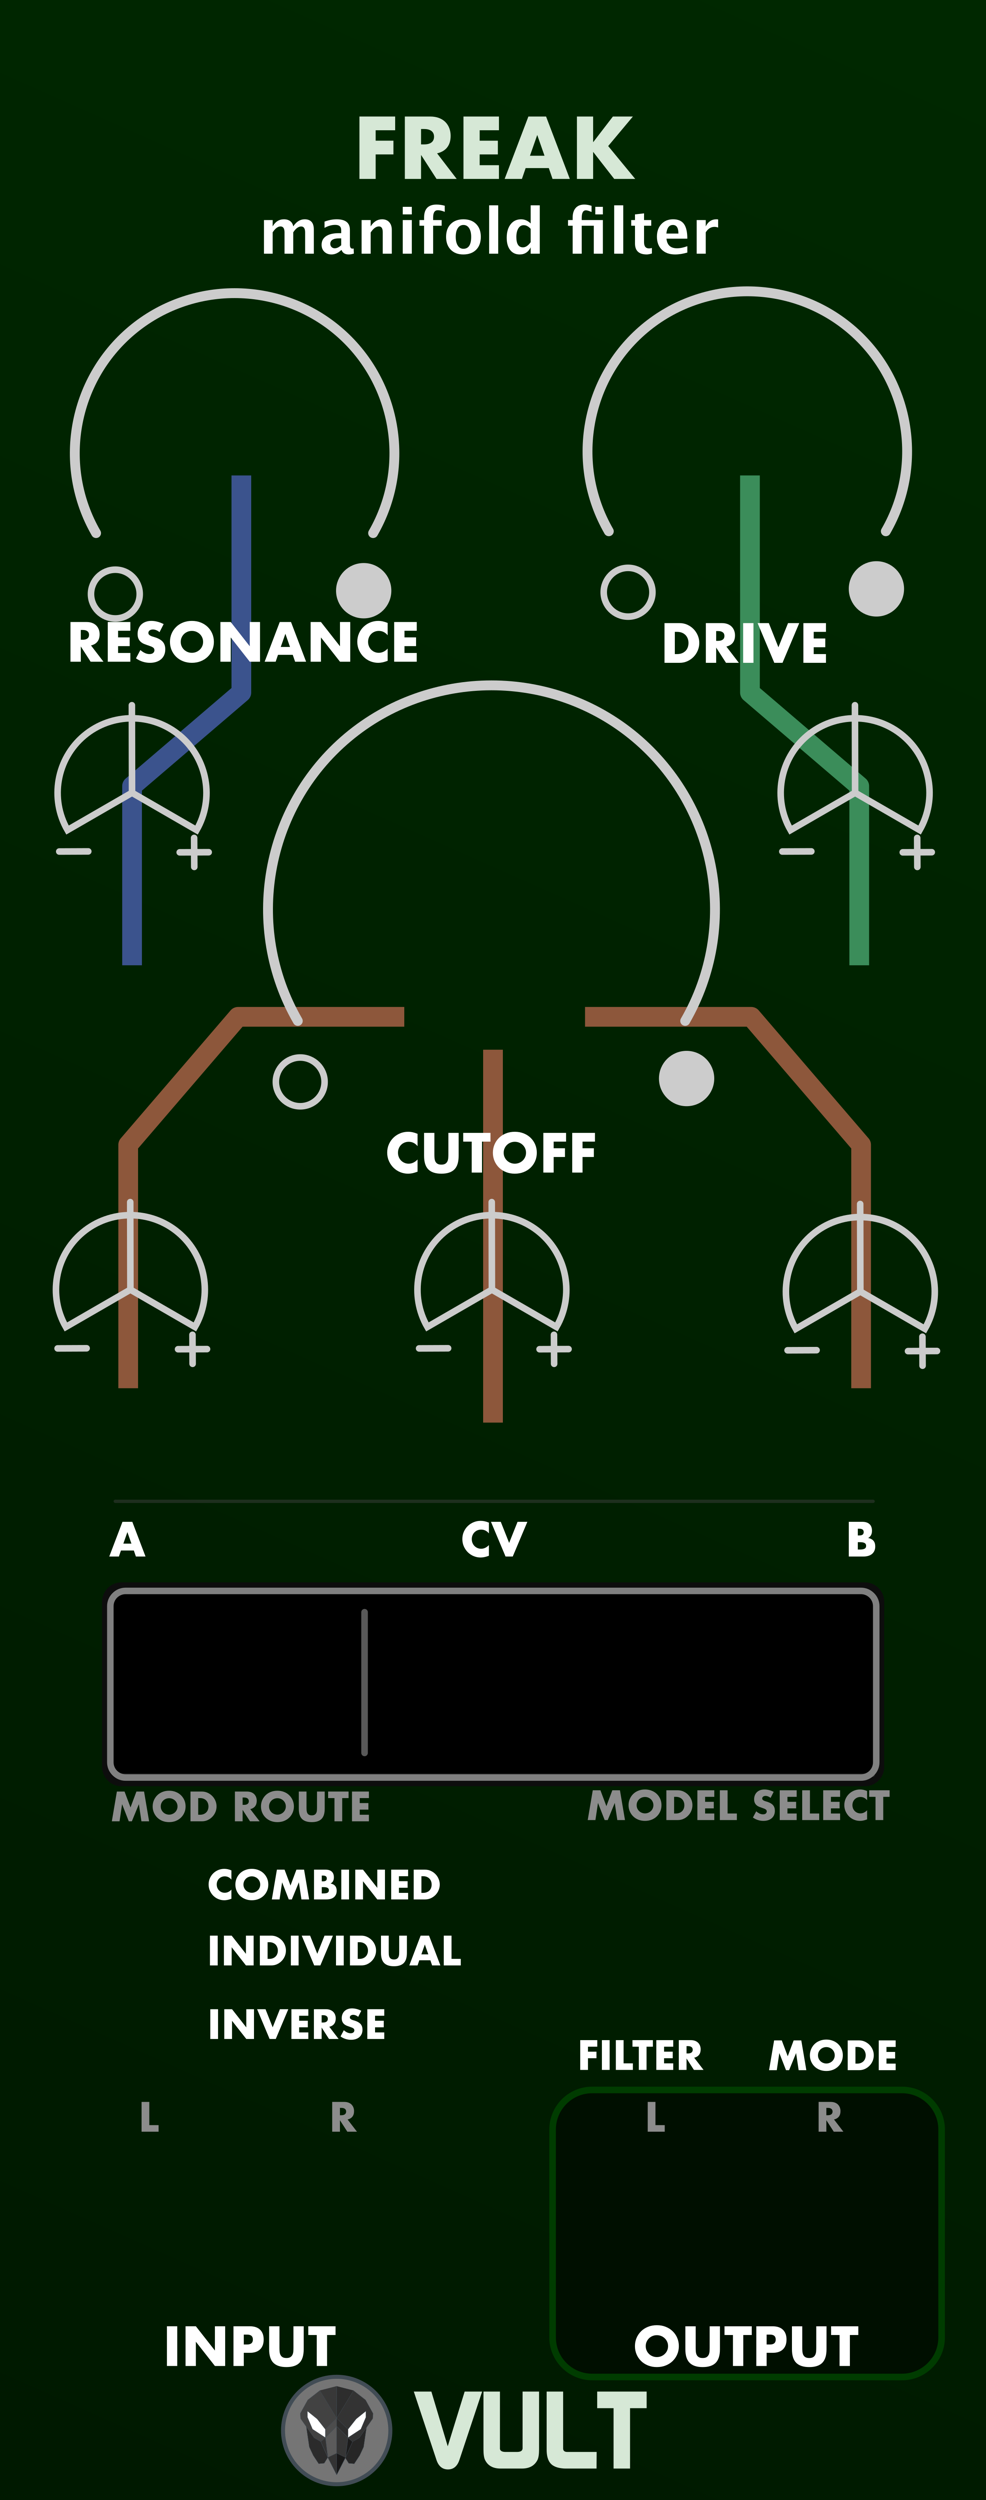 <?xml version="1.0" encoding="UTF-8" standalone="no"?>
<svg
   xmlns:serif="http://www.serif.com/"
   xmlns:dc="http://purl.org/dc/elements/1.1/"
   xmlns:cc="http://creativecommons.org/ns#"
   xmlns:rdf="http://www.w3.org/1999/02/22-rdf-syntax-ns#"
   xmlns:svg="http://www.w3.org/2000/svg"
   xmlns="http://www.w3.org/2000/svg"
   xmlns:sodipodi="http://sodipodi.sourceforge.net/DTD/sodipodi-0.dtd"
   xmlns:inkscape="http://www.inkscape.org/namespaces/inkscape"
   width="150px"
   height="380px"
   version="1.1"
   xml:space="preserve"
   style="fill-rule:evenodd;clip-rule:evenodd;stroke-miterlimit:10;"
   id="svg2641"
   sodipodi:docname="Freak.svg"
   inkscape:version="0.92.3 (2405546, 2018-03-11)"><sodipodi:namedview
   pagecolor="#ffffff"
   bordercolor="#666666"
   borderopacity="1"
   objecttolerance="10"
   gridtolerance="10"
   guidetolerance="10"
   inkscape:pageopacity="0"
   inkscape:pageshadow="2"
   inkscape:window-width="1920"
   inkscape:window-height="1017"
   id="namedview2643"
   showgrid="false"
   inkscape:zoom="1.7566021"
   inkscape:cx="99.278712"
   inkscape:cy="191.14382"
   inkscape:window-x="1912"
   inkscape:window-y="-8"
   inkscape:window-maximized="1"
   inkscape:current-layer="svg2641" />
  <defs
   id="defs2417">
    <linearGradient
   id="_Linear1"
   x1="0"
   y1="0"
   x2="1"
   y2="0"
   gradientUnits="userSpaceOnUse"
   gradientTransform="matrix(150,-379.998,379.998,150,3.28145e-4,379.998)">
      <stop
   offset="0"
   style="stop-color:#001900;stop-opacity:1"
   id="stop2412" />
      <stop
   offset="1"
   style="stop-color:#002800;stop-opacity:1"
   id="stop2414" />
    </linearGradient>
  
    
    
    
    
    
    
    
    
    
    
    
    
    
    
    
    
    
    
    
    
    
    
    
    
    
    
    
    
    
    
    
    
    
    
    
    
    
    
    
    
    
    
    
    
    
    
    
    
    
    
    
    
    
    
    
    
    
    
    
    
    
    
    
    
    
    
    
    
    
    
    
    
    
    
    
    
    
    
    
    
    
    
    
    
    
    
    
    
    
    
    
    
    
    
    
    
    
    
    
    
    
    
    
    
    
    
    
    
    
    
    
    
    
    
    
    
    
    
    
    
    
    
  </defs>
  <rect
   style="fill:#1a1a1a"
   height="380"
   width="150"
   y="0"
   x="0"
   id="rect9931" /><rect
   style="fill:url(#_Linear1)"
   height="379.998"
   width="150"
   y="0"
   x="0"
   id="rect7406" /><path
   inkscape:connector-curvature="0"
   style="fill:#ffffff;fill-rule:nonzero"
   d="m 40.158,38.559 v -5.112 h 1.322 v 0.964 c 0.404,-0.72 0.978,-1.08 1.723,-1.08 0.385,0 0.702,0.094 0.95,0.284 0.248,0.189 0.4,0.455 0.456,0.796 0.477,-0.72 1.055,-1.08 1.732,-1.08 0.934,0 1.401,0.516 1.401,1.546 v 3.682 H 46.42 v -3.231 c 0,-0.605 -0.202,-0.908 -0.605,-0.908 -0.413,0 -0.815,0.298 -1.206,0.894 v 3.245 h -1.323 v -3.231 c 0,-0.608 -0.203,-0.912 -0.609,-0.912 -0.407,0 -0.805,0.299 -1.197,0.898 v 3.245 z"
   id="path7510" /><path
   inkscape:connector-curvature="0"
   style="fill:#ffffff;fill-rule:nonzero"
   d="m 51.909,38.01 c -0.459,0.443 -0.952,0.666 -1.476,0.666 -0.447,0 -0.81,-0.137 -1.089,-0.41 -0.28,-0.273 -0.42,-0.627 -0.42,-1.062 0,-0.564 0.226,-1 0.678,-1.306 0.451,-0.306 1.098,-0.458 1.939,-0.458 h 0.368 v -0.466 c 0,-0.53 -0.303,-0.796 -0.908,-0.796 -0.537,0 -1.08,0.152 -1.63,0.456 v -0.949 c 0.624,-0.237 1.242,-0.354 1.853,-0.354 1.338,0 2.006,0.532 2.006,1.597 v 2.262 c 0,0.4 0.13,0.6 0.387,0.6 0.046,0 0.108,-0.005 0.182,-0.018 l 0.033,0.773 c -0.292,0.087 -0.55,0.131 -0.773,0.131 -0.565,0 -0.929,-0.223 -1.09,-0.666 z m 0,-0.74 v -1.039 h -0.326 c -0.89,0 -1.336,0.279 -1.336,0.838 0,0.19 0.064,0.349 0.192,0.478 0.13,0.128 0.288,0.193 0.478,0.193 0.323,0 0.653,-0.157 0.992,-0.47 z"
   id="path7512" /><path
   inkscape:connector-curvature="0"
   style="fill:#ffffff;fill-rule:nonzero"
   d="m 55.009,38.559 v -5.112 h 1.379 v 0.964 c 0.45,-0.72 1.03,-1.08 1.74,-1.08 0.457,0 0.817,0.144 1.08,0.433 0.264,0.289 0.396,0.683 0.396,1.183 v 3.612 h -1.377 v -3.273 c 0,-0.58 -0.193,-0.87 -0.578,-0.87 -0.438,0 -0.858,0.308 -1.261,0.927 v 3.216 z"
   id="path7514" /><path
   inkscape:connector-curvature="0"
   style="fill:#ffffff;fill-rule:nonzero"
   d="m 61.271,38.559 v -5.112 h 1.378 v 5.112 z m 0,-5.972 v -1.151 h 1.378 v 1.151 z"
   id="path7516" /><path
   inkscape:connector-curvature="0"
   style="fill:#ffffff;fill-rule:nonzero"
   d="m 64.516,38.559 v -4.251 h -0.703 v -0.861 h 0.703 V 33.08 c 0,-1.326 0.629,-1.988 1.886,-1.988 0.406,0 0.825,0.059 1.256,0.176 V 32.2 c -0.39,-0.165 -0.742,-0.247 -1.052,-0.247 -0.474,0 -0.713,0.358 -0.713,1.075 v 0.419 h 1.295 v 0.861 h -1.295 v 4.251 z"
   id="path7518" /><path
   inkscape:connector-curvature="0"
   style="fill:#ffffff;fill-rule:nonzero"
   d="m 70.47,38.676 c -0.798,0 -1.431,-0.242 -1.901,-0.725 -0.47,-0.482 -0.706,-1.131 -0.706,-1.948 0,-0.826 0.237,-1.477 0.71,-1.955 0.473,-0.478 1.117,-0.717 1.93,-0.717 0.816,0 1.461,0.239 1.935,0.717 0.473,0.478 0.709,1.126 0.709,1.946 0,0.838 -0.237,1.495 -0.713,1.969 -0.474,0.475 -1.129,0.713 -1.964,0.713 z m 0.024,-0.862 c 0.791,0 1.187,-0.607 1.187,-1.82 0,-0.556 -0.105,-0.994 -0.315,-1.317 -0.21,-0.323 -0.496,-0.484 -0.863,-0.484 -0.363,0 -0.65,0.161 -0.86,0.484 -0.209,0.323 -0.313,0.764 -0.313,1.326 0,0.556 0.104,0.997 0.311,1.323 0.209,0.326 0.493,0.488 0.853,0.488 z"
   id="path7520" /><rect
   style="fill:#ffffff"
   height="7.351"
   width="1.379"
   y="31.208"
   x="74.413"
   id="rect7522" /><path
   inkscape:connector-curvature="0"
   style="fill:#ffffff;fill-rule:nonzero"
   d="m 80.731,38.559 v -0.963 c -0.354,0.72 -0.911,1.08 -1.672,1.08 -0.614,0 -1.097,-0.226 -1.447,-0.676 -0.351,-0.45 -0.526,-1.069 -0.526,-1.857 0,-0.857 0.198,-1.539 0.594,-2.049 0.394,-0.509 0.926,-0.763 1.594,-0.763 0.534,0 1.02,0.211 1.457,0.633 v -2.756 h 1.383 v 7.351 z m 0,-3.775 c -0.333,-0.373 -0.687,-0.56 -1.066,-0.56 -0.338,0 -0.609,0.164 -0.81,0.49 -0.202,0.326 -0.303,0.763 -0.303,1.313 0,1.046 0.336,1.569 1.006,1.569 0.41,0 0.8,-0.263 1.173,-0.787 z"
   id="path7524" /><path
   inkscape:connector-curvature="0"
   style="fill:#ffffff;fill-rule:nonzero"
   d="m 87.118,38.559 v -4.251 h -0.703 v -0.861 h 0.703 v -0.353 c 0,-0.643 0.153,-1.137 0.459,-1.484 0.306,-0.345 0.741,-0.518 1.305,-0.518 0.349,0 0.717,0.063 1.109,0.19 v 0.941 c -0.385,-0.171 -0.67,-0.256 -0.857,-0.256 -0.425,0 -0.638,0.388 -0.638,1.164 v 0.316 h 3.218 v 5.112 h -1.379 v -4.251 h -1.839 v 4.251 z m 3.446,-5.972 v -1.151 h 1.15 v 1.151 z"
   id="path7526" /><rect
   style="fill:#ffffff"
   height="7.351"
   width="1.379"
   y="31.208"
   x="93.436"
   id="rect7528" /><path
   inkscape:connector-curvature="0"
   style="fill:#ffffff;fill-rule:nonzero"
   d="m 99.172,38.532 c -0.33,0.095 -0.589,0.144 -0.779,0.144 -1.194,0 -1.791,-0.559 -1.791,-1.676 v -2.692 h -0.573 v -0.861 h 0.573 v -0.86 l 1.377,-0.159 v 1.019 h 1.094 v 0.861 h -1.094 v 2.509 c 0,0.628 0.257,0.942 0.769,0.942 0.118,0 0.258,-0.023 0.424,-0.066 z"
   id="path7530" /><path
   inkscape:connector-curvature="0"
   style="fill:#ffffff;fill-rule:nonzero"
   d="m 104.563,38.387 c -0.656,0.192 -1.276,0.289 -1.863,0.289 -0.853,0 -1.526,-0.243 -2.021,-0.727 -0.493,-0.484 -0.74,-1.145 -0.74,-1.983 0,-0.792 0.227,-1.428 0.678,-1.911 0.452,-0.483 1.048,-0.724 1.79,-0.724 0.748,0 1.294,0.236 1.639,0.707 0.344,0.472 0.517,1.219 0.517,2.239 h -3.171 c 0.093,0.976 0.629,1.463 1.606,1.463 0.463,0 0.983,-0.107 1.565,-0.321 z M 101.374,35.5 h 1.834 c 0,-0.872 -0.281,-1.307 -0.843,-1.307 -0.571,0 -0.901,0.435 -0.991,1.307 z"
   id="path7532" /><path
   inkscape:connector-curvature="0"
   style="fill:#ffffff;fill-rule:nonzero"
   d="m 105.987,38.559 v -5.112 h 1.378 v 0.964 c 0.357,-0.72 0.9,-1.08 1.63,-1.08 0.087,0 0.171,0.009 0.255,0.027 v 1.23 c -0.195,-0.071 -0.377,-0.107 -0.544,-0.107 -0.55,0 -0.997,0.278 -1.341,0.833 v 3.245 z"
   id="path7534" /><g
   id="g3393"
   style="fill:#d6e8d6"><path
     id="path7539"
     d="m 60.116,19.797 h -2.968 v 1.585 h 2.705 v 2.089 h -2.705 v 3.724 H 54.682 V 17.71 h 5.434 z"
     style="fill:#d6e8d6;fill-rule:nonzero"
     inkscape:connector-curvature="0" /><path
     id="path7541"
     d="m 64.055,21.948 h 0.465 c 0.486,0 0.859,-0.099 1.12,-0.301 0.26,-0.201 0.389,-0.491 0.389,-0.868 0,-0.377 -0.129,-0.666 -0.389,-0.868 C 65.379,19.71 65.006,19.61 64.52,19.61 h -0.465 z m 5.421,5.247 h -3.069 l -2.352,-3.648 v 3.648 H 61.588 V 17.71 h 3.838 c 0.528,0 0.989,0.078 1.383,0.232 0.395,0.156 0.72,0.368 0.975,0.635 0.256,0.269 0.449,0.58 0.578,0.931 0.131,0.353 0.196,0.73 0.196,1.133 0,0.721 -0.174,1.306 -0.522,1.755 -0.348,0.449 -0.862,0.753 -1.541,0.912 z"
     style="fill:#d6e8d6;fill-rule:nonzero"
     inkscape:connector-curvature="0" /><path
     id="path7543"
     d="m 75.905,19.797 h -2.931 l -0.001,1.585 h 2.768 v 2.089 h -2.767 l -0.001,1.635 h 2.932 v 2.089 H 70.508 V 17.71 h 5.397 z"
     style="fill:#d6e8d6;fill-rule:nonzero"
     inkscape:connector-curvature="0" /><path
     id="path7545"
     d="m 82.836,23.672 -1.106,-3.157 -1.107,3.157 z m 0.654,1.875 h -3.523 l -0.566,1.648 h -2.629 l 3.611,-9.485 h 2.692 l 3.611,9.485 h -2.63 z"
     style="fill:#d6e8d6;fill-rule:nonzero"
     inkscape:connector-curvature="0" /><path
     id="path7547"
     d="M 90.233,21.622 93.24,17.71 h 3.043 l -3.761,4.49 4.114,4.995 h -3.195 l -3.208,-4.113 v 4.113 H 87.767 V 17.71 h 2.466 z"
     style="fill:#d6e8d6;fill-rule:nonzero"
     inkscape:connector-curvature="0" /></g><g
   id="g3399"
   style="fill:#d6e8d6"><path
     id="path42"
     d="m 62.952,363.5 h 2.673 l 2.49,8.317 2.574,-8.317 h 2.66 l -3.46,10.397 c -0.323,0.959 -0.903,1.438 -1.738,1.438 -0.847,0 -1.433,-0.484 -1.755,-1.453 z"
     style="fill:#d6e8d6;fill-rule:nonzero"
     inkscape:connector-curvature="0" /><path
     id="path44"
     d="M 73.55,372.292 V 363.5 h 2.507 v 8.709 c 0.044,0.312 0.334,0.468 0.869,0.468 h 1.705 c 0.513,0 0.797,-0.145 0.853,-0.435 l 0.017,-0.083 V 363.5 h 2.507 v 8.776 c 0,0.769 -0.083,1.315 -0.251,1.638 -0.445,0.858 -1.231,1.287 -2.357,1.287 h -3.243 c -1.159,0 -1.95,-0.44 -2.373,-1.321 -0.156,-0.323 -0.234,-0.852 -0.234,-1.588 z"
     style="fill:#d6e8d6;fill-rule:nonzero"
     inkscape:connector-curvature="0" /><path
     id="path46"
     d="M 83.161,372.343 V 363.5 h 2.508 v 8.642 c 0,0.357 0.211,0.535 0.635,0.535 h 4.463 l -0.016,2.524 h -4.664 c -0.167,0 -0.312,-0.005 -0.435,-0.017 -0.903,-0.077 -1.544,-0.342 -1.922,-0.794 -0.379,-0.451 -0.569,-1.134 -0.569,-2.047 z"
     style="fill:#d6e8d6;fill-rule:nonzero"
     inkscape:connector-curvature="0" /><path
     id="path48"
     d="M 90.851,366.024 V 363.5 h 7.522 v 2.524 h -2.524 v 9.177 h -2.508 v -9.177 z"
     style="fill:#d6e8d6;fill-rule:nonzero"
     inkscape:connector-curvature="0" /></g><path
   inkscape:connector-curvature="0"
   style="fill:#757575;fill-rule:nonzero;stroke:#414c55;stroke-width:0.61px"
   d="m 59.383,369.417 c 0,-4.509 -3.655,-8.164 -8.164,-8.164 -4.509,0 -8.165,3.655 -8.165,8.164 0,4.509 3.656,8.165 8.165,8.165 4.509,0 8.164,-3.656 8.164,-8.165 z"
   id="path4" /><g
   id="g40">
      <path
   inkscape:connector-curvature="0"
   style="fill:#2b2b2b;fill-rule:nonzero;stroke:#414c55;stroke-width:0.04px;stroke-miterlimit:4"
   d="m 49.321,374.394 0.553,-0.891 -1.064,-2.393 -2.216,-2.284 0.46,3.101 0.597,1.28 0.833,1.264 z"
   id="polygon6" />
      <path
   inkscape:connector-curvature="0"
   style="fill:#262626;fill-rule:nonzero;stroke:#414c55;stroke-width:0.04px;stroke-miterlimit:4"
   d="m 53.048,374.401 -0.553,-0.89 1.064,-2.393 2.216,-2.285 -0.46,3.101 -0.597,1.281 -0.833,1.263 z"
   id="polygon8" />
      <path
   inkscape:connector-curvature="0"
   style="fill:#424242;fill-rule:nonzero;stroke:#414c55;stroke-width:0.04px;stroke-miterlimit:4"
   d="m 48.636,363.359 2.584,-0.66 v 13.447 l -1.349,-2.651 -1.061,-2.385 -1.022,-0.581 -2.052,-2.92 -0.057,-0.776 1.148,-2.067 z"
   id="polygon12" />
      <path
   inkscape:connector-curvature="0"
   style="fill:#333333;fill-rule:nonzero;stroke:#414c55;stroke-width:0.04px;stroke-miterlimit:4"
   d="m 53.801,363.364 -2.584,-0.661 v 13.448 l 1.35,-2.651 1.06,-2.385 1.023,-0.581 2.051,-2.921 0.058,-0.775 -1.149,-2.067 z"
   id="polygon14" />
      <path
   inkscape:connector-curvature="0"
   style="fill:#4c4c4c;fill-rule:nonzero;stroke:#414c55;stroke-width:0.04px;stroke-miterlimit:4"
   d="m 49.496,369.237 1.723,-1.684 v 1.229 l -1.723,1.718 v -1.263"
   id="polyline16" />
      <path
   inkscape:connector-curvature="0"
   style="fill:#5b5b5b;fill-rule:nonzero;stroke:#414c55;stroke-width:0.04px;stroke-miterlimit:4"
   d="m 51.22,368.781 -1.723,1.718 0.377,3.004 1.346,2.643 z"
   id="polygon18" />
      <path
   inkscape:connector-curvature="0"
   style="fill:#333333;fill-rule:nonzero;stroke:#414c55;stroke-width:0.04px;stroke-miterlimit:4"
   d="m 51.22,376.146 -1.346,-2.643 1.346,-0.635 z"
   id="polygon20" />
      <path
   inkscape:connector-curvature="0"
   style="fill:#ffffff;fill-rule:nonzero;stroke:#414c55;stroke-width:0.04px;stroke-miterlimit:4"
   d="m 49.497,370.499 v -1.263 l -1.249,-1.58 -1.477,-1.19 -10e-4,0.932 0.775,1.823 z"
   id="polygon22" />
      <path
   inkscape:connector-curvature="0"
   style="fill:#2d2d2d;fill-rule:nonzero;stroke:#414c55;stroke-width:0.04px;stroke-miterlimit:4"
   d="m 52.942,369.238 -1.722,-1.685 v 1.23 l 1.722,1.718 v -1.263"
   id="polyline24" />
      <path
   inkscape:connector-curvature="0"
   style="fill:#353535;fill-rule:nonzero;stroke:#414c55;stroke-width:0.04px;stroke-miterlimit:4"
   d="m 51.218,368.781 1.722,1.718 -0.376,3.004 -1.347,2.643 z"
   id="polygon26" />
      <path
   inkscape:connector-curvature="0"
   style="fill:#191919;fill-rule:nonzero;stroke:#414c55;stroke-width:0.04px;stroke-miterlimit:4"
   d="m 51.217,376.146 1.347,-2.643 -1.346,-0.635 z"
   id="polygon28" />
      <path
   inkscape:connector-curvature="0"
   style="fill:#ffffff;fill-rule:nonzero;stroke:#414c55;stroke-width:0.04px;stroke-miterlimit:4"
   d="m 52.94,370.499 v -1.263 l 1.249,-1.58 1.478,-1.19 10e-4,0.932 -0.775,1.823 z"
   id="polygon30" />
      <path
   inkscape:connector-curvature="0"
   style="fill:#383838;fill-rule:nonzero;stroke:#414c55;stroke-width:0.04px;stroke-miterlimit:4"
   d="m 48.652,363.338 2.566,4.215 -0.005,-4.87"
   id="polyline32" />
      <path
   inkscape:connector-curvature="0"
   style="fill:#2d2d2d;fill-rule:nonzero;stroke:#414c55;stroke-width:0.04px;stroke-miterlimit:4"
   d="m 53.785,363.338 -2.566,4.215 0.006,-4.869"
   id="polyline34" />
      <path
   inkscape:connector-curvature="0"
   style="fill:#333333;fill-rule:nonzero;stroke:#414c55;stroke-width:0.04px;stroke-miterlimit:4"
   d="m 48.811,371.111 0.688,-0.611 0.375,3.006 z"
   id="polygon36" />
      <path
   inkscape:connector-curvature="0"
   style="fill:#1c1c1c;fill-rule:nonzero;stroke:#414c55;stroke-width:0.04px;stroke-miterlimit:4"
   d="m 53.631,371.125 -0.688,-0.61 -0.375,3.006 z"
   id="polygon38" />
    </g><path
   inkscape:connector-curvature="0"
   style="fill:#ffffff;fill-rule:nonzero"
   d="m 116.998,314.65 0.768,-4.526 h 1.165 l 0.908,2.413 0.901,-2.413 h 1.16 l 0.768,4.526 H 121.5 l -0.388,-2.605 -1.069,2.605 h -0.468 l -1.016,-2.605 -0.388,2.605 z"
   id="path7589" /><path
   inkscape:connector-curvature="0"
   style="fill:#ffffff;fill-rule:nonzero"
   d="m 124.441,312.389 c 0,0.18 0.032,0.344 0.1,0.496 0.068,0.152 0.16,0.284 0.276,0.396 0.116,0.112 0.252,0.2 0.405,0.26 0.156,0.064 0.32,0.096 0.492,0.096 0.172,0 0.332,-0.032 0.488,-0.096 0.152,-0.06 0.288,-0.148 0.408,-0.26 0.116,-0.112 0.208,-0.244 0.276,-0.396 0.068,-0.152 0.104,-0.316 0.104,-0.496 0,-0.18 -0.036,-0.348 -0.104,-0.5 -0.068,-0.152 -0.16,-0.284 -0.276,-0.397 -0.12,-0.112 -0.256,-0.196 -0.408,-0.26 -0.156,-0.06 -0.316,-0.092 -0.488,-0.092 -0.172,0 -0.336,0.032 -0.492,0.092 -0.153,0.064 -0.289,0.148 -0.405,0.26 -0.116,0.113 -0.208,0.245 -0.276,0.397 -0.068,0.152 -0.1,0.32 -0.1,0.5 z m -1.232,0 c 0,-0.336 0.064,-0.648 0.188,-0.941 0.124,-0.288 0.296,-0.544 0.516,-0.76 0.22,-0.216 0.48,-0.384 0.788,-0.504 0.304,-0.124 0.645,-0.184 1.013,-0.184 0.364,0 0.696,0.06 1.004,0.184 0.308,0.12 0.576,0.288 0.796,0.504 0.225,0.216 0.397,0.472 0.521,0.76 0.124,0.293 0.184,0.605 0.184,0.941 0,0.336 -0.06,0.648 -0.184,0.936 -0.124,0.292 -0.296,0.544 -0.521,0.761 -0.22,0.216 -0.488,0.384 -0.796,0.508 -0.308,0.12 -0.64,0.18 -1.004,0.18 -0.368,0 -0.709,-0.06 -1.013,-0.18 -0.308,-0.124 -0.568,-0.292 -0.788,-0.508 -0.22,-0.217 -0.392,-0.469 -0.516,-0.761 -0.124,-0.288 -0.188,-0.6 -0.188,-0.936 z"
   id="path7591" /><path
   inkscape:connector-curvature="0"
   style="fill:#ffffff;fill-rule:nonzero"
   d="m 130.14,313.653 h 0.272 c 0.204,0 0.384,-0.032 0.544,-0.096 0.16,-0.064 0.296,-0.152 0.404,-0.264 0.112,-0.112 0.196,-0.244 0.252,-0.4 0.06,-0.152 0.088,-0.32 0.088,-0.504 0,-0.18 -0.032,-0.348 -0.092,-0.504 -0.06,-0.156 -0.144,-0.292 -0.252,-0.405 -0.112,-0.112 -0.244,-0.2 -0.404,-0.264 -0.16,-0.064 -0.34,-0.096 -0.54,-0.096 h -0.272 z m -1.177,-3.529 h 1.741 c 0.308,0 0.596,0.064 0.868,0.188 0.268,0.124 0.504,0.288 0.708,0.496 0.201,0.204 0.361,0.444 0.477,0.721 0.116,0.272 0.172,0.56 0.172,0.86 0,0.296 -0.056,0.58 -0.168,0.852 -0.116,0.276 -0.272,0.516 -0.477,0.725 -0.2,0.208 -0.436,0.376 -0.708,0.5 -0.268,0.124 -0.56,0.184 -0.872,0.184 h -1.741 z"
   id="path7593" /><path
   inkscape:connector-curvature="0"
   style="fill:#ffffff;fill-rule:nonzero"
   d="m 136.254,311.12 h -1.396 v 0.757 h 1.316 v 0.996 h -1.316 v 0.78 h 1.396 v 0.997 h -2.573 v -4.526 h 2.573 z"
   id="path7595" /><path
   inkscape:connector-curvature="0"
   style="fill:#ffffff;fill-rule:nonzero"
   d="m 90.864,311.081 h -1.416 v 0.757 h 1.292 v 0.996 h -1.292 v 1.777 h -1.177 v -4.526 h 2.593 z"
   id="path7599" /><rect
   style="fill:#ffffff"
   height="4.526"
   width="1.176"
   y="310.085"
   x="91.568"
   id="rect7601" /><path
   inkscape:connector-curvature="0"
   style="fill:#ffffff;fill-rule:nonzero"
   d="m 94.866,310.085 v 3.529 h 1.412 v 0.997 h -2.589 v -4.526 z"
   id="path7603" /><path
   inkscape:connector-curvature="0"
   style="fill:#ffffff;fill-rule:nonzero"
   d="m 98.359,311.081 v 3.53 h -1.176 v -3.53 h -0.965 v -0.996 h 3.106 v 0.996 z"
   id="path7605" /><path
   inkscape:connector-curvature="0"
   style="fill:#ffffff;fill-rule:nonzero"
   d="m 102.421,311.081 h -1.397 v 0.757 h 1.317 v 0.996 h -1.317 v 0.78 h 1.397 v 0.997 h -2.573 v -4.526 h 2.573 z"
   id="path7607" /><path
   inkscape:connector-curvature="0"
   style="fill:#ffffff;fill-rule:nonzero"
   d="m 104.442,312.11 h 0.224 c 0.232,0 0.408,-0.048 0.532,-0.144 0.124,-0.096 0.188,-0.236 0.188,-0.416 0,-0.181 -0.064,-0.317 -0.188,-0.413 -0.124,-0.096 -0.3,-0.144 -0.532,-0.144 h -0.224 z m 2.589,2.501 h -1.465 l -1.124,-1.741 v 1.741 h -1.177 v -4.526 h 1.833 c 0.252,0 0.472,0.04 0.66,0.112 0.188,0.076 0.34,0.176 0.465,0.304 0.12,0.128 0.212,0.276 0.276,0.444 0.06,0.168 0.092,0.348 0.092,0.541 0,0.344 -0.084,0.624 -0.248,0.836 -0.168,0.212 -0.413,0.36 -0.737,0.436 z"
   id="path7609" /><path
   inkscape:connector-curvature="0"
   style="fill:#ffffff;fill-rule:nonzero"
   d="m 35.203,285.686 c -0.272,-0.333 -0.609,-0.497 -1.009,-0.497 -0.176,0 -0.34,0.032 -0.488,0.096 -0.152,0.064 -0.28,0.152 -0.388,0.26 -0.108,0.113 -0.192,0.241 -0.256,0.393 -0.06,0.152 -0.092,0.316 -0.092,0.492 0,0.18 0.032,0.348 0.092,0.5 0.064,0.152 0.148,0.284 0.26,0.396 0.108,0.112 0.236,0.2 0.384,0.264 0.148,0.064 0.308,0.096 0.48,0.096 0.376,0 0.717,-0.16 1.017,-0.48 v 1.393 l -0.12,0.04 c -0.18,0.064 -0.349,0.112 -0.505,0.14 -0.156,0.032 -0.312,0.044 -0.464,0.044 -0.312,0 -0.608,-0.056 -0.896,-0.176 -0.284,-0.116 -0.536,-0.284 -0.756,-0.496 -0.217,-0.217 -0.393,-0.469 -0.525,-0.765 -0.132,-0.292 -0.2,-0.612 -0.2,-0.96 0,-0.348 0.068,-0.668 0.196,-0.957 0.132,-0.292 0.304,-0.54 0.525,-0.752 0.216,-0.208 0.468,-0.372 0.756,-0.492 0.288,-0.116 0.592,-0.176 0.908,-0.176 0.18,0 0.356,0.02 0.528,0.056 0.176,0.04 0.361,0.096 0.553,0.176 z"
   id="path7613" /><path
   inkscape:connector-curvature="0"
   style="fill:#ffffff;fill-rule:nonzero"
   d="m 37.035,286.438 c 0,0.18 0.036,0.344 0.104,0.496 0.068,0.152 0.161,0.284 0.277,0.396 0.116,0.112 0.252,0.2 0.404,0.26 0.156,0.064 0.316,0.096 0.488,0.096 0.172,0 0.336,-0.032 0.488,-0.096 0.156,-0.06 0.292,-0.148 0.408,-0.26 0.12,-0.112 0.212,-0.244 0.28,-0.396 0.068,-0.152 0.104,-0.316 0.104,-0.496 0,-0.18 -0.036,-0.348 -0.104,-0.5 -0.068,-0.152 -0.16,-0.284 -0.28,-0.397 -0.116,-0.112 -0.252,-0.196 -0.408,-0.26 -0.152,-0.06 -0.316,-0.092 -0.488,-0.092 -0.172,0 -0.332,0.032 -0.488,0.092 -0.152,0.064 -0.288,0.148 -0.404,0.26 -0.116,0.113 -0.209,0.245 -0.277,0.397 -0.068,0.152 -0.104,0.32 -0.104,0.5 z m -1.228,0 c 0,-0.336 0.064,-0.648 0.188,-0.941 0.124,-0.288 0.292,-0.544 0.512,-0.76 0.22,-0.216 0.484,-0.384 0.793,-0.504 0.304,-0.124 0.64,-0.184 1.008,-0.184 0.364,0 0.7,0.06 1.008,0.184 0.308,0.12 0.573,0.288 0.797,0.504 0.22,0.216 0.396,0.472 0.52,0.76 0.124,0.293 0.184,0.605 0.184,0.941 0,0.336 -0.06,0.648 -0.184,0.936 -0.124,0.292 -0.3,0.544 -0.52,0.761 -0.224,0.216 -0.489,0.384 -0.797,0.508 -0.308,0.12 -0.644,0.18 -1.008,0.18 -0.368,0 -0.704,-0.06 -1.008,-0.18 -0.309,-0.124 -0.573,-0.292 -0.793,-0.508 -0.22,-0.217 -0.388,-0.469 -0.512,-0.761 -0.124,-0.288 -0.188,-0.6 -0.188,-0.936 z"
   id="path7615" /><path
   inkscape:connector-curvature="0"
   style="fill:#ffffff;fill-rule:nonzero"
   d="m 41.357,288.699 0.769,-4.526 h 1.164 l 0.904,2.413 0.901,-2.413 h 1.164 l 0.769,4.526 h -1.169 l -0.392,-2.605 -1.069,2.605 H 43.93 l -1.012,-2.605 -0.392,2.605 z"
   id="path7617" /><path
   inkscape:connector-curvature="0"
   style="fill:#ffffff;fill-rule:nonzero"
   d="m 48.948,287.786 h 0.256 c 0.297,0 0.509,-0.036 0.637,-0.112 0.128,-0.076 0.192,-0.2 0.192,-0.368 0,-0.168 -0.064,-0.288 -0.192,-0.364 -0.128,-0.076 -0.34,-0.116 -0.637,-0.116 h -0.256 z m 0,-1.836 h 0.216 c 0.369,0 0.553,-0.144 0.553,-0.437 0,-0.292 -0.184,-0.44 -0.553,-0.44 h -0.216 z m -1.176,-1.777 h 1.753 c 0.416,0 0.732,0.1 0.948,0.3 0.216,0.2 0.32,0.488 0.32,0.864 0,0.229 -0.04,0.421 -0.12,0.569 -0.084,0.152 -0.208,0.276 -0.376,0.38 0.168,0.032 0.312,0.08 0.428,0.148 0.12,0.064 0.216,0.148 0.288,0.244 0.076,0.096 0.128,0.204 0.16,0.324 0.032,0.12 0.048,0.248 0.048,0.384 0,0.212 -0.036,0.4 -0.112,0.564 -0.072,0.165 -0.176,0.301 -0.312,0.413 -0.132,0.112 -0.296,0.196 -0.488,0.252 -0.192,0.056 -0.408,0.084 -0.648,0.084 h -1.889 z"
   id="path7619" /><rect
   style="fill:#ffffff"
   height="4.526"
   width="1.176"
   y="284.173"
   x="51.922"
   id="rect7621" /><path
   inkscape:connector-curvature="0"
   style="fill:#ffffff;fill-rule:nonzero"
   d="m 54.046,288.699 v -4.526 h 1.177 l 2.173,2.769 v -2.769 h 1.168 v 4.526 h -1.168 l -2.173,-2.765 v 2.765 z"
   id="path7623" /><path
   inkscape:connector-curvature="0"
   style="fill:#ffffff;fill-rule:nonzero"
   d="m 62.086,285.169 h -1.397 v 0.757 h 1.321 v 0.996 h -1.321 v 0.78 h 1.397 v 0.997 h -2.573 v -4.526 h 2.573 z"
   id="path7625" /><path
   inkscape:connector-curvature="0"
   style="fill:#ffffff;fill-rule:nonzero"
   d="m 64.111,287.702 h 0.268 c 0.204,0 0.388,-0.032 0.548,-0.096 0.16,-0.064 0.292,-0.152 0.404,-0.264 0.108,-0.112 0.192,-0.244 0.252,-0.4 0.056,-0.152 0.084,-0.32 0.084,-0.504 0,-0.18 -0.028,-0.348 -0.088,-0.504 -0.06,-0.156 -0.144,-0.292 -0.256,-0.405 -0.108,-0.112 -0.244,-0.2 -0.404,-0.264 -0.16,-0.064 -0.34,-0.096 -0.54,-0.096 h -0.268 z m -1.177,-3.529 h 1.741 c 0.308,0 0.596,0.064 0.864,0.188 0.272,0.124 0.508,0.288 0.709,0.496 0.204,0.204 0.36,0.444 0.476,0.721 0.116,0.272 0.176,0.56 0.176,0.86 0,0.296 -0.056,0.58 -0.172,0.852 -0.112,0.276 -0.272,0.516 -0.472,0.725 -0.205,0.208 -0.441,0.376 -0.709,0.5 -0.272,0.124 -0.56,0.184 -0.872,0.184 h -1.741 z"
   id="path7627" /><path
   inkscape:connector-curvature="0"
   style="fill:#8c8c8c;fill-rule:nonzero"
   d="m 17.013,276.825 0.768,-4.526 h 1.165 l 0.908,2.413 0.901,-2.413 h 1.16 l 0.768,4.526 h -1.168 l -0.388,-2.605 -1.069,2.605 H 19.59 l -1.016,-2.605 -0.389,2.605 z"
   id="path7631" /><path
   inkscape:connector-curvature="0"
   style="fill:#8c8c8c;fill-rule:nonzero"
   d="m 24.456,274.564 c 0,0.18 0.032,0.344 0.1,0.496 0.068,0.152 0.16,0.284 0.276,0.396 0.116,0.112 0.252,0.2 0.404,0.26 0.156,0.064 0.321,0.096 0.493,0.096 0.172,0 0.332,-0.032 0.488,-0.096 0.152,-0.06 0.288,-0.148 0.408,-0.26 0.116,-0.112 0.208,-0.244 0.276,-0.396 0.068,-0.152 0.104,-0.316 0.104,-0.496 0,-0.18 -0.036,-0.348 -0.104,-0.5 -0.068,-0.152 -0.16,-0.284 -0.276,-0.397 -0.12,-0.112 -0.256,-0.196 -0.408,-0.26 -0.156,-0.06 -0.316,-0.092 -0.488,-0.092 -0.172,0 -0.337,0.032 -0.493,0.092 -0.152,0.064 -0.288,0.148 -0.404,0.26 -0.116,0.113 -0.208,0.245 -0.276,0.397 -0.068,0.152 -0.1,0.32 -0.1,0.5 z m -1.232,0 c 0,-0.336 0.064,-0.648 0.188,-0.941 0.124,-0.288 0.296,-0.544 0.516,-0.76 0.22,-0.216 0.48,-0.384 0.788,-0.504 0.304,-0.124 0.644,-0.184 1.013,-0.184 0.364,0 0.696,0.06 1.004,0.184 0.308,0.12 0.576,0.288 0.796,0.504 0.224,0.216 0.397,0.472 0.521,0.76 0.124,0.293 0.184,0.605 0.184,0.941 0,0.336 -0.06,0.648 -0.184,0.936 -0.124,0.292 -0.297,0.544 -0.521,0.761 -0.22,0.216 -0.488,0.384 -0.796,0.508 -0.308,0.12 -0.64,0.18 -1.004,0.18 -0.369,0 -0.709,-0.06 -1.013,-0.18 -0.308,-0.124 -0.568,-0.292 -0.788,-0.508 -0.22,-0.217 -0.392,-0.469 -0.516,-0.761 -0.124,-0.288 -0.188,-0.6 -0.188,-0.936 z"
   id="path7633" /><path
   inkscape:connector-curvature="0"
   style="fill:#8c8c8c;fill-rule:nonzero"
   d="m 30.154,275.828 h 0.273 c 0.204,0 0.384,-0.032 0.544,-0.096 0.16,-0.064 0.296,-0.152 0.404,-0.264 0.112,-0.112 0.196,-0.244 0.252,-0.4 0.06,-0.152 0.088,-0.32 0.088,-0.504 0,-0.18 -0.032,-0.348 -0.092,-0.504 -0.06,-0.156 -0.144,-0.292 -0.252,-0.405 -0.112,-0.112 -0.244,-0.2 -0.404,-0.264 -0.16,-0.064 -0.34,-0.096 -0.54,-0.096 h -0.273 z m -1.176,-3.529 h 1.741 c 0.308,0 0.596,0.064 0.868,0.188 0.268,0.124 0.504,0.288 0.708,0.496 0.2,0.204 0.361,0.444 0.477,0.721 0.116,0.272 0.172,0.56 0.172,0.86 0,0.296 -0.056,0.58 -0.168,0.852 -0.116,0.276 -0.273,0.516 -0.477,0.725 -0.2,0.208 -0.436,0.376 -0.708,0.5 -0.268,0.124 -0.56,0.184 -0.872,0.184 h -1.741 z"
   id="path7635" /><path
   inkscape:connector-curvature="0"
   style="fill:#8c8c8c;fill-rule:nonzero"
   d="m 36.909,274.324 h 0.224 c 0.232,0 0.409,-0.048 0.533,-0.144 0.124,-0.096 0.188,-0.236 0.188,-0.416 0,-0.181 -0.064,-0.317 -0.188,-0.413 -0.124,-0.096 -0.301,-0.144 -0.533,-0.144 h -0.224 z m 2.589,2.501 h -1.464 l -1.125,-1.741 v 1.741 h -1.172 v -4.526 h 1.829 c 0.252,0 0.472,0.04 0.66,0.112 0.188,0.076 0.34,0.176 0.464,0.304 0.12,0.128 0.212,0.276 0.276,0.444 0.06,0.168 0.092,0.348 0.092,0.541 0,0.344 -0.084,0.624 -0.248,0.836 -0.168,0.212 -0.412,0.36 -0.736,0.436 z"
   id="path7637" /><path
   inkscape:connector-curvature="0"
   style="fill:#8c8c8c;fill-rule:nonzero"
   d="m 40.931,274.564 c 0,0.18 0.032,0.344 0.1,0.496 0.068,0.152 0.16,0.284 0.276,0.396 0.116,0.112 0.252,0.2 0.408,0.26 0.152,0.064 0.316,0.096 0.488,0.096 0.173,0 0.337,-0.032 0.489,-0.096 0.156,-0.06 0.292,-0.148 0.408,-0.26 0.12,-0.112 0.212,-0.244 0.28,-0.396 0.068,-0.152 0.1,-0.316 0.1,-0.496 0,-0.18 -0.032,-0.348 -0.1,-0.5 -0.068,-0.152 -0.16,-0.284 -0.28,-0.397 -0.116,-0.112 -0.252,-0.196 -0.408,-0.26 -0.152,-0.06 -0.316,-0.092 -0.489,-0.092 -0.172,0 -0.336,0.032 -0.488,0.092 -0.156,0.064 -0.292,0.148 -0.408,0.26 -0.116,0.113 -0.208,0.245 -0.276,0.397 -0.068,0.152 -0.1,0.32 -0.1,0.5 z m -1.229,0 c 0,-0.336 0.06,-0.648 0.184,-0.941 0.125,-0.288 0.297,-0.544 0.517,-0.76 0.22,-0.216 0.484,-0.384 0.788,-0.504 0.308,-0.124 0.644,-0.184 1.012,-0.184 0.365,0 0.701,0.06 1.009,0.184 0.308,0.12 0.572,0.288 0.792,0.504 0.224,0.216 0.396,0.472 0.52,0.76 0.124,0.293 0.189,0.605 0.189,0.941 0,0.336 -0.065,0.648 -0.189,0.936 -0.124,0.292 -0.296,0.544 -0.52,0.761 -0.22,0.216 -0.484,0.384 -0.792,0.508 -0.308,0.12 -0.644,0.18 -1.009,0.18 -0.368,0 -0.704,-0.06 -1.012,-0.18 -0.304,-0.124 -0.568,-0.292 -0.788,-0.508 -0.22,-0.217 -0.392,-0.469 -0.517,-0.761 -0.124,-0.288 -0.184,-0.6 -0.184,-0.936 z"
   id="path7639" /><path
   inkscape:connector-curvature="0"
   style="fill:#8c8c8c;fill-rule:nonzero"
   d="m 46.629,272.299 v 2.461 c 0,0.132 0.008,0.268 0.016,0.404 0.012,0.14 0.04,0.264 0.092,0.376 0.048,0.112 0.128,0.204 0.236,0.272 0.108,0.072 0.261,0.108 0.457,0.108 0.196,0 0.348,-0.036 0.452,-0.108 0.108,-0.068 0.184,-0.16 0.236,-0.272 0.052,-0.112 0.084,-0.236 0.092,-0.376 0.012,-0.136 0.016,-0.272 0.016,-0.404 v -2.461 h 1.172 v 2.625 c 0,0.704 -0.164,1.217 -0.484,1.541 -0.324,0.324 -0.816,0.484 -1.484,0.484 -0.669,0 -1.165,-0.16 -1.489,-0.484 -0.324,-0.324 -0.484,-0.837 -0.484,-1.541 v -2.625 z"
   id="path7641" /><path
   inkscape:connector-curvature="0"
   style="fill:#8c8c8c;fill-rule:nonzero"
   d="m 52.06,273.295 v 3.53 h -1.177 v -3.53 h -0.964 v -0.996 h 3.109 v 0.996 z"
   id="path7643" /><path
   inkscape:connector-curvature="0"
   style="fill:#8c8c8c;fill-rule:nonzero"
   d="m 56.121,273.295 h -1.396 v 0.757 h 1.32 v 0.996 h -1.32 v 0.78 h 1.396 v 0.997 h -2.573 v -4.526 h 2.573 z"
   id="path7645" /><path
   inkscape:connector-curvature="0"
   style="fill:#8c8c8c;fill-rule:nonzero"
   d="m 89.41,276.635 0.768,-4.526 h 1.165 l 0.908,2.413 0.901,-2.413 h 1.16 l 0.768,4.526 h -1.168 l -0.388,-2.605 -1.069,2.605 h -0.468 l -1.016,-2.605 -0.389,2.605 z"
   id="path7649" /><path
   inkscape:connector-curvature="0"
   style="fill:#8c8c8c;fill-rule:nonzero"
   d="m 96.853,274.374 c 0,0.18 0.032,0.344 0.1,0.496 0.068,0.152 0.16,0.284 0.276,0.396 0.116,0.112 0.252,0.2 0.404,0.26 0.156,0.064 0.321,0.096 0.493,0.096 0.172,0 0.332,-0.032 0.488,-0.096 0.152,-0.06 0.288,-0.148 0.408,-0.26 0.116,-0.112 0.208,-0.244 0.276,-0.396 0.068,-0.152 0.104,-0.316 0.104,-0.496 0,-0.18 -0.036,-0.348 -0.104,-0.5 -0.068,-0.152 -0.16,-0.284 -0.276,-0.397 -0.12,-0.112 -0.256,-0.196 -0.408,-0.26 -0.156,-0.06 -0.316,-0.092 -0.488,-0.092 -0.172,0 -0.337,0.032 -0.493,0.092 -0.152,0.064 -0.288,0.148 -0.404,0.26 -0.116,0.113 -0.208,0.245 -0.276,0.397 -0.068,0.152 -0.1,0.32 -0.1,0.5 z m -1.232,0 c 0,-0.336 0.064,-0.648 0.188,-0.941 0.124,-0.288 0.296,-0.544 0.516,-0.76 0.22,-0.216 0.48,-0.384 0.788,-0.504 0.304,-0.124 0.644,-0.184 1.013,-0.184 0.364,0 0.696,0.06 1.004,0.184 0.308,0.12 0.576,0.288 0.796,0.504 0.224,0.216 0.397,0.472 0.521,0.76 0.124,0.293 0.184,0.605 0.184,0.941 0,0.336 -0.06,0.648 -0.184,0.936 -0.124,0.292 -0.297,0.544 -0.521,0.761 -0.22,0.216 -0.488,0.384 -0.796,0.508 -0.308,0.12 -0.64,0.18 -1.004,0.18 -0.369,0 -0.709,-0.06 -1.013,-0.18 -0.308,-0.124 -0.568,-0.292 -0.788,-0.508 -0.22,-0.217 -0.392,-0.469 -0.516,-0.761 -0.124,-0.288 -0.188,-0.6 -0.188,-0.936 z"
   id="path7651" /><path
   inkscape:connector-curvature="0"
   style="fill:#8c8c8c;fill-rule:nonzero"
   d="m 102.551,275.638 h 0.273 c 0.204,0 0.384,-0.032 0.544,-0.096 0.16,-0.064 0.296,-0.152 0.404,-0.264 0.112,-0.112 0.196,-0.244 0.252,-0.4 0.06,-0.152 0.088,-0.32 0.088,-0.504 0,-0.18 -0.032,-0.348 -0.092,-0.504 -0.06,-0.156 -0.144,-0.292 -0.252,-0.405 -0.112,-0.112 -0.244,-0.2 -0.404,-0.264 -0.16,-0.064 -0.34,-0.096 -0.54,-0.096 h -0.273 z m -1.176,-3.529 h 1.741 c 0.308,0 0.596,0.064 0.868,0.188 0.268,0.124 0.504,0.288 0.708,0.496 0.2,0.204 0.361,0.444 0.477,0.721 0.116,0.272 0.172,0.56 0.172,0.86 0,0.296 -0.056,0.58 -0.168,0.852 -0.116,0.276 -0.273,0.516 -0.477,0.725 -0.2,0.208 -0.436,0.376 -0.708,0.5 -0.268,0.124 -0.56,0.184 -0.872,0.184 h -1.741 z"
   id="path7653" /><path
   inkscape:connector-curvature="0"
   style="fill:#8c8c8c;fill-rule:nonzero"
   d="m 108.666,273.105 h -1.397 v 0.757 h 1.317 v 0.996 h -1.317 v 0.78 h 1.397 v 0.997 h -2.573 v -4.526 h 2.573 z"
   id="path7655" /><path
   inkscape:connector-curvature="0"
   style="fill:#8c8c8c;fill-rule:nonzero"
   d="m 110.687,272.109 v 3.529 h 1.412 v 0.997 h -2.589 v -4.526 z"
   id="path7657" /><path
   inkscape:connector-curvature="0"
   style="fill:#8c8c8c;fill-rule:nonzero"
   d="m 117.23,273.269 c -0.129,-0.104 -0.257,-0.18 -0.385,-0.232 -0.128,-0.048 -0.252,-0.076 -0.372,-0.076 -0.152,0 -0.276,0.036 -0.372,0.108 -0.096,0.072 -0.144,0.168 -0.144,0.284 0,0.08 0.024,0.144 0.072,0.197 0.048,0.052 0.108,0.1 0.188,0.136 0.076,0.04 0.164,0.072 0.264,0.1 0.096,0.028 0.196,0.056 0.292,0.088 0.385,0.128 0.665,0.3 0.841,0.512 0.18,0.216 0.268,0.496 0.268,0.84 0,0.232 -0.04,0.44 -0.116,0.628 -0.08,0.189 -0.192,0.349 -0.344,0.485 -0.148,0.132 -0.333,0.236 -0.553,0.312 -0.216,0.072 -0.464,0.108 -0.74,0.108 -0.572,0 -1.1,-0.168 -1.589,-0.508 l 0.505,-0.949 c 0.176,0.156 0.348,0.272 0.52,0.348 0.172,0.076 0.344,0.116 0.512,0.116 0.192,0 0.332,-0.044 0.428,-0.132 0.092,-0.088 0.14,-0.188 0.14,-0.3 0,-0.068 -0.012,-0.128 -0.036,-0.18 -0.024,-0.048 -0.064,-0.096 -0.12,-0.136 -0.056,-0.044 -0.128,-0.08 -0.22,-0.116 -0.088,-0.036 -0.196,-0.076 -0.324,-0.12 -0.152,-0.048 -0.3,-0.104 -0.448,-0.16 -0.144,-0.06 -0.276,-0.136 -0.388,-0.232 -0.116,-0.096 -0.208,-0.216 -0.276,-0.36 -0.072,-0.148 -0.108,-0.332 -0.108,-0.557 0,-0.224 0.04,-0.428 0.112,-0.608 0.076,-0.184 0.18,-0.34 0.312,-0.468 0.136,-0.132 0.3,-0.232 0.492,-0.304 0.192,-0.072 0.412,-0.108 0.652,-0.108 0.224,0 0.456,0.032 0.7,0.092 0.245,0.064 0.481,0.152 0.705,0.272 z"
   id="path7659" /><path
   inkscape:connector-curvature="0"
   style="fill:#8c8c8c;fill-rule:nonzero"
   d="m 121.195,273.105 h -1.4 v 0.757 h 1.32 v 0.996 h -1.32 v 0.78 h 1.4 v 0.997 h -2.577 v -4.526 h 2.577 z"
   id="path7661" /><path
   inkscape:connector-curvature="0"
   style="fill:#8c8c8c;fill-rule:nonzero"
   d="m 123.216,272.109 v 3.529 h 1.409 v 0.997 h -2.585 v -4.526 z"
   id="path7663" /><path
   inkscape:connector-curvature="0"
   style="fill:#8c8c8c;fill-rule:nonzero"
   d="m 127.806,273.105 h -1.397 v 0.757 h 1.317 v 0.996 h -1.317 v 0.78 h 1.397 v 0.997 h -2.573 v -4.526 h 2.573 z"
   id="path7665" /><path
   inkscape:connector-curvature="0"
   style="fill:#8c8c8c;fill-rule:nonzero"
   d="m 131.912,273.622 c -0.272,-0.333 -0.609,-0.497 -1.009,-0.497 -0.176,0 -0.34,0.032 -0.492,0.096 -0.148,0.064 -0.276,0.152 -0.384,0.26 -0.108,0.113 -0.192,0.241 -0.256,0.393 -0.06,0.152 -0.092,0.316 -0.092,0.492 0,0.18 0.032,0.348 0.092,0.5 0.064,0.152 0.148,0.284 0.26,0.396 0.108,0.112 0.236,0.2 0.384,0.264 0.148,0.064 0.308,0.096 0.48,0.096 0.376,0 0.717,-0.16 1.017,-0.48 v 1.393 l -0.12,0.04 c -0.18,0.064 -0.349,0.112 -0.505,0.14 -0.156,0.032 -0.312,0.044 -0.464,0.044 -0.312,0 -0.612,-0.056 -0.896,-0.176 -0.284,-0.116 -0.536,-0.284 -0.756,-0.496 -0.217,-0.217 -0.393,-0.469 -0.525,-0.765 -0.132,-0.292 -0.2,-0.612 -0.2,-0.96 0,-0.348 0.068,-0.668 0.196,-0.957 0.132,-0.292 0.304,-0.54 0.525,-0.752 0.216,-0.208 0.468,-0.372 0.756,-0.492 0.288,-0.116 0.592,-0.176 0.908,-0.176 0.18,0 0.356,0.02 0.528,0.056 0.176,0.04 0.361,0.096 0.553,0.176 z"
   id="path7667" /><path
   inkscape:connector-curvature="0"
   style="fill:#8c8c8c;fill-rule:nonzero"
   d="m 134.369,273.105 v 3.53 h -1.177 v -3.53 h -0.964 v -0.996 h 3.109 v 0.996 z"
   id="path7669" /><rect
   style="fill:#ffffff"
   height="4.526"
   width="1.176"
   y="294.203"
   x="31.941"
   id="rect7673" /><path
   inkscape:connector-curvature="0"
   style="fill:#ffffff;fill-rule:nonzero"
   d="m 34.066,298.729 v -4.526 h 1.177 l 2.173,2.769 v -2.769 h 1.168 v 4.526 h -1.168 l -2.173,-2.765 v 2.765 z"
   id="path7675" /><path
   inkscape:connector-curvature="0"
   style="fill:#ffffff;fill-rule:nonzero"
   d="m 40.709,297.732 h 0.272 c 0.2,0 0.384,-0.032 0.544,-0.096 0.16,-0.064 0.296,-0.152 0.404,-0.264 0.112,-0.112 0.197,-0.244 0.253,-0.4 0.06,-0.152 0.088,-0.32 0.088,-0.504 0,-0.18 -0.032,-0.348 -0.092,-0.504 -0.06,-0.156 -0.145,-0.292 -0.253,-0.405 -0.112,-0.112 -0.248,-0.2 -0.408,-0.264 -0.16,-0.064 -0.34,-0.096 -0.536,-0.096 h -0.272 z m -1.177,-3.529 h 1.741 c 0.308,0 0.596,0.064 0.869,0.188 0.268,0.124 0.504,0.288 0.708,0.496 0.2,0.204 0.36,0.444 0.476,0.721 0.116,0.272 0.172,0.56 0.172,0.86 0,0.296 -0.056,0.58 -0.168,0.852 -0.116,0.276 -0.272,0.516 -0.476,0.725 -0.2,0.208 -0.436,0.376 -0.708,0.5 -0.269,0.124 -0.561,0.184 -0.873,0.184 h -1.741 z"
   id="path7677" /><rect
   style="fill:#ffffff"
   height="4.526"
   width="1.176"
   y="294.203"
   x="44.25"
   id="rect7679" /><path
   inkscape:connector-curvature="0"
   style="fill:#ffffff;fill-rule:nonzero"
   d="m 47.176,294.203 1.092,2.757 1.101,-2.757 h 1.276 l -1.909,4.526 H 47.8 l -1.901,-4.526 z"
   id="path7681" /><rect
   style="fill:#ffffff"
   height="4.526"
   width="1.176"
   y="294.203"
   x="51.117"
   id="rect7683" /><path
   inkscape:connector-curvature="0"
   style="fill:#ffffff;fill-rule:nonzero"
   d="m 54.419,297.732 h 0.272 c 0.204,0 0.384,-0.032 0.544,-0.096 0.16,-0.064 0.296,-0.152 0.404,-0.264 0.112,-0.112 0.196,-0.244 0.252,-0.4 0.06,-0.152 0.088,-0.32 0.088,-0.504 0,-0.18 -0.032,-0.348 -0.092,-0.504 -0.06,-0.156 -0.144,-0.292 -0.252,-0.405 -0.112,-0.112 -0.244,-0.2 -0.404,-0.264 -0.16,-0.064 -0.34,-0.096 -0.54,-0.096 h -0.272 z m -1.177,-3.529 h 1.741 c 0.308,0 0.596,0.064 0.868,0.188 0.268,0.124 0.504,0.288 0.709,0.496 0.2,0.204 0.36,0.444 0.476,0.721 0.116,0.272 0.172,0.56 0.172,0.86 0,0.296 -0.056,0.58 -0.168,0.852 -0.116,0.276 -0.272,0.516 -0.476,0.725 -0.201,0.208 -0.437,0.376 -0.709,0.5 -0.268,0.124 -0.56,0.184 -0.872,0.184 h -1.741 z"
   id="path7685" /><path
   inkscape:connector-curvature="0"
   style="fill:#ffffff;fill-rule:nonzero"
   d="m 59.137,294.203 v 2.461 c 0,0.132 0.004,0.268 0.012,0.404 0.012,0.14 0.04,0.264 0.092,0.376 0.048,0.112 0.128,0.204 0.236,0.272 0.108,0.072 0.26,0.108 0.456,0.108 0.196,0 0.348,-0.036 0.452,-0.108 0.108,-0.068 0.184,-0.16 0.236,-0.272 0.052,-0.112 0.084,-0.236 0.096,-0.376 0.008,-0.136 0.012,-0.272 0.012,-0.404 v -2.461 h 1.173 v 2.625 c 0,0.704 -0.16,1.217 -0.484,1.541 -0.321,0.324 -0.817,0.484 -1.485,0.484 -0.668,0 -1.165,-0.16 -1.489,-0.484 -0.324,-0.324 -0.484,-0.837 -0.484,-1.541 v -2.625 z"
   id="path7687" /><path
   inkscape:connector-curvature="0"
   style="fill:#ffffff;fill-rule:nonzero"
   d="m 65.159,297.048 -0.528,-1.505 -0.528,1.505 z m 0.312,0.896 h -1.68 l -0.269,0.785 h -1.256 l 1.725,-4.526 h 1.28 l 1.725,4.526 h -1.257 z"
   id="path7689" /><path
   inkscape:connector-curvature="0"
   style="fill:#ffffff;fill-rule:nonzero"
   d="m 68.689,294.203 v 3.529 h 1.408 v 0.997 h -2.585 v -4.526 z"
   id="path7691" /><rect
   style="fill:#ffffff"
   height="4.526"
   width="1.176"
   y="305.383"
   x="31.995"
   id="rect7695" /><path
   inkscape:connector-curvature="0"
   style="fill:#ffffff;fill-rule:nonzero"
   d="m 34.12,309.909 v -4.526 h 1.177 l 2.173,2.769 v -2.769 h 1.168 v 4.526 H 37.47 l -2.173,-2.765 v 2.765 z"
   id="path7697" /><path
   inkscape:connector-curvature="0"
   style="fill:#ffffff;fill-rule:nonzero"
   d="m 40.391,305.383 1.092,2.757 1.097,-2.757 h 1.28 l -1.908,4.526 h -0.937 l -1.901,-4.526 z"
   id="path7699" /><path
   inkscape:connector-curvature="0"
   style="fill:#ffffff;fill-rule:nonzero"
   d="m 46.906,306.379 h -1.397 v 0.757 h 1.321 v 0.996 h -1.321 v 0.78 h 1.397 v 0.997 h -2.573 v -4.526 h 2.573 z"
   id="path7701" /><path
   inkscape:connector-curvature="0"
   style="fill:#ffffff;fill-rule:nonzero"
   d="m 48.93,307.408 h 0.221 c 0.232,0 0.412,-0.048 0.536,-0.144 0.124,-0.096 0.184,-0.236 0.184,-0.416 0,-0.181 -0.06,-0.317 -0.184,-0.413 -0.124,-0.096 -0.304,-0.144 -0.536,-0.144 H 48.93 Z m 2.585,2.501 h -1.464 l -1.121,-1.741 v 1.741 h -1.176 v -4.526 h 1.829 c 0.252,0 0.472,0.04 0.66,0.112 0.188,0.076 0.344,0.176 0.464,0.304 0.124,0.128 0.216,0.276 0.276,0.444 0.064,0.168 0.092,0.348 0.092,0.541 0,0.344 -0.08,0.624 -0.248,0.836 -0.164,0.212 -0.408,0.36 -0.732,0.436 z"
   id="path7703" /><path
   inkscape:connector-curvature="0"
   style="fill:#ffffff;fill-rule:nonzero"
   d="m 54.493,306.543 c -0.128,-0.104 -0.256,-0.18 -0.384,-0.232 -0.128,-0.048 -0.253,-0.076 -0.373,-0.076 -0.152,0 -0.276,0.036 -0.372,0.108 -0.096,0.072 -0.144,0.168 -0.144,0.284 0,0.08 0.024,0.144 0.072,0.197 0.048,0.052 0.108,0.1 0.188,0.136 0.076,0.04 0.164,0.072 0.264,0.1 0.096,0.028 0.196,0.056 0.293,0.088 0.384,0.128 0.664,0.3 0.84,0.512 0.18,0.216 0.268,0.496 0.268,0.84 0,0.232 -0.04,0.44 -0.116,0.628 -0.08,0.189 -0.192,0.349 -0.344,0.485 -0.148,0.132 -0.332,0.236 -0.552,0.312 -0.217,0.072 -0.465,0.108 -0.741,0.108 -0.572,0 -1.1,-0.168 -1.588,-0.508 l 0.504,-0.949 c 0.176,0.156 0.348,0.272 0.52,0.348 0.172,0.076 0.344,0.116 0.512,0.116 0.192,0 0.332,-0.044 0.428,-0.132 0.092,-0.088 0.14,-0.188 0.14,-0.3 0,-0.068 -0.012,-0.128 -0.036,-0.18 -0.024,-0.048 -0.064,-0.096 -0.12,-0.136 -0.056,-0.044 -0.128,-0.08 -0.22,-0.116 -0.088,-0.036 -0.196,-0.076 -0.324,-0.12 -0.152,-0.048 -0.3,-0.104 -0.448,-0.16 -0.144,-0.06 -0.276,-0.136 -0.388,-0.232 -0.116,-0.096 -0.208,-0.216 -0.276,-0.36 -0.072,-0.148 -0.108,-0.332 -0.108,-0.557 0,-0.224 0.04,-0.428 0.112,-0.608 0.076,-0.184 0.18,-0.34 0.312,-0.468 0.136,-0.132 0.3,-0.232 0.492,-0.304 0.196,-0.072 0.412,-0.108 0.652,-0.108 0.224,0 0.457,0.032 0.701,0.092 0.244,0.064 0.48,0.152 0.704,0.272 z"
   id="path7705" /><path
   inkscape:connector-curvature="0"
   style="fill:#ffffff;fill-rule:nonzero"
   d="m 58.458,306.379 h -1.4 v 0.757 h 1.32 v 0.996 h -1.32 v 0.78 h 1.4 v 0.997 h -2.577 v -4.526 h 2.577 z"
   id="path7707" /><path
   inkscape:connector-curvature="0"
   style="fill:#000f00;stroke:#003c00;stroke-width:1px;stroke-miterlimit:1.414"
   d="m 143.249,323.674 c 0,-3.321 -2.697,-6.018 -6.018,-6.018 H 90.085 c -3.321,0 -6.018,2.697 -6.018,6.018 v 31.59 c 0,3.322 2.697,6.019 6.018,6.019 h 47.146 c 3.321,0 6.018,-2.697 6.018,-6.019 z"
   id="path7711" /><rect
   style="fill:#ffffff"
   height="6.035"
   width="1.569"
   y="353.575"
   x="25.395"
   id="rect7715" /><path
   inkscape:connector-curvature="0"
   style="fill:#ffffff;fill-rule:nonzero"
   d="m 28.228,359.61 v -6.035 h 1.568 l 2.898,3.69 v -3.69 h 1.56 v 6.035 h -1.56 l -2.898,-3.69 v 3.69 z"
   id="path7717" /><path
   inkscape:connector-curvature="0"
   style="fill:#ffffff;fill-rule:nonzero"
   d="m 37.087,356.344 h 0.521 c 0.576,0 0.864,-0.252 0.864,-0.752 0,-0.5 -0.288,-0.752 -0.864,-0.752 h -0.521 z m 0,3.266 h -1.568 v -6.035 h 2.497 c 0.676,0 1.196,0.176 1.556,0.529 0.361,0.352 0.541,0.848 0.541,1.488 0,0.64 -0.18,1.137 -0.541,1.489 -0.36,0.352 -0.88,0.528 -1.556,0.528 h -0.929 z"
   id="path7719" /><path
   inkscape:connector-curvature="0"
   style="fill:#ffffff;fill-rule:nonzero"
   d="m 42.514,353.575 v 3.282 c 0,0.176 0.008,0.356 0.02,0.54 0.012,0.184 0.052,0.352 0.12,0.5 0.068,0.148 0.172,0.272 0.316,0.364 0.144,0.092 0.348,0.14 0.608,0.14 0.26,0 0.464,-0.048 0.604,-0.14 0.14,-0.092 0.248,-0.216 0.316,-0.364 0.069,-0.148 0.113,-0.316 0.125,-0.5 0.012,-0.184 0.02,-0.364 0.02,-0.54 v -3.282 h 1.56 v 3.498 c 0,0.94 -0.216,1.624 -0.644,2.057 -0.428,0.432 -1.089,0.648 -1.981,0.648 -0.892,0 -1.553,-0.216 -1.985,-0.648 -0.432,-0.433 -0.648,-1.117 -0.648,-2.057 v -3.498 z"
   id="path7721" /><path
   inkscape:connector-curvature="0"
   style="fill:#ffffff;fill-rule:nonzero"
   d="m 49.757,354.904 v 4.706 h -1.569 v -4.706 h -1.289 v -1.329 h 4.146 v 1.329 z"
   id="path7723" /><path
   inkscape:connector-curvature="0"
   style="fill:#ffffff;fill-rule:nonzero"
   d="m 98.235,356.593 c 0,0.24 0.044,0.464 0.136,0.664 0.088,0.204 0.212,0.38 0.368,0.528 0.152,0.152 0.332,0.264 0.54,0.348 0.204,0.084 0.42,0.124 0.653,0.124 0.228,0 0.444,-0.04 0.652,-0.124 0.204,-0.084 0.384,-0.196 0.54,-0.348 0.16,-0.148 0.284,-0.324 0.372,-0.528 0.092,-0.2 0.136,-0.424 0.136,-0.664 0,-0.241 -0.044,-0.461 -0.136,-0.665 -0.088,-0.2 -0.212,-0.376 -0.372,-0.528 -0.156,-0.148 -0.336,-0.264 -0.54,-0.348 -0.208,-0.08 -0.424,-0.124 -0.652,-0.124 -0.233,0 -0.449,0.044 -0.653,0.124 -0.208,0.084 -0.388,0.2 -0.54,0.348 -0.156,0.152 -0.28,0.328 -0.368,0.528 -0.092,0.204 -0.136,0.424 -0.136,0.665 z m -1.641,0 c 0,-0.449 0.084,-0.865 0.248,-1.253 0.164,-0.384 0.396,-0.72 0.689,-1.008 0.292,-0.289 0.644,-0.517 1.052,-0.677 0.408,-0.164 0.856,-0.244 1.349,-0.244 0.484,0 0.932,0.08 1.34,0.244 0.412,0.16 0.764,0.388 1.061,0.677 0.296,0.288 0.528,0.624 0.692,1.008 0.168,0.388 0.248,0.804 0.248,1.253 0,0.448 -0.08,0.868 -0.248,1.252 -0.164,0.388 -0.396,0.724 -0.692,1.012 -0.297,0.289 -0.649,0.513 -1.061,0.677 -0.408,0.164 -0.856,0.244 -1.34,0.244 -0.493,0 -0.941,-0.08 -1.349,-0.244 -0.408,-0.164 -0.76,-0.388 -1.052,-0.677 -0.293,-0.288 -0.525,-0.624 -0.689,-1.012 -0.164,-0.384 -0.248,-0.804 -0.248,-1.252 z"
   id="path7728" /><path
   inkscape:connector-curvature="0"
   style="fill:#ffffff;fill-rule:nonzero"
   d="m 105.834,353.579 v 3.278 c 0,0.176 0.008,0.356 0.02,0.54 0.012,0.184 0.052,0.352 0.12,0.5 0.068,0.148 0.172,0.272 0.316,0.364 0.144,0.092 0.348,0.14 0.608,0.14 0.261,0 0.465,-0.048 0.605,-0.14 0.14,-0.092 0.244,-0.216 0.316,-0.364 0.068,-0.148 0.108,-0.316 0.124,-0.5 0.012,-0.184 0.02,-0.364 0.02,-0.54 v -3.278 h 1.561 v 3.494 c 0,0.94 -0.217,1.624 -0.645,2.057 -0.432,0.432 -1.092,0.648 -1.981,0.648 -0.892,0 -1.552,-0.216 -1.984,-0.648 -0.433,-0.433 -0.649,-1.117 -0.649,-2.057 v -3.494 z"
   id="path7730" /><path
   inkscape:connector-curvature="0"
   style="fill:#ffffff;fill-rule:nonzero"
   d="m 113.073,354.904 v 4.706 h -1.569 v -4.706 h -1.284 v -1.325 h 4.142 v 1.325 z"
   id="path7732" /><path
   inkscape:connector-curvature="0"
   style="fill:#ffffff;fill-rule:nonzero"
   d="m 116.626,356.344 h 0.521 c 0.576,0 0.864,-0.248 0.864,-0.752 0,-0.5 -0.288,-0.752 -0.864,-0.752 h -0.521 z m 0,3.266 h -1.568 v -6.031 h 2.497 c 0.676,0 1.196,0.176 1.556,0.529 0.361,0.352 0.541,0.844 0.541,1.484 0,0.64 -0.18,1.137 -0.541,1.489 -0.36,0.352 -0.88,0.528 -1.556,0.528 h -0.929 z"
   id="path7734" /><path
   inkscape:connector-curvature="0"
   style="fill:#ffffff;fill-rule:nonzero"
   d="m 122.049,353.579 v 3.278 c 0,0.176 0.008,0.356 0.02,0.54 0.016,0.184 0.056,0.352 0.12,0.5 0.068,0.148 0.172,0.272 0.316,0.364 0.144,0.092 0.348,0.14 0.608,0.14 0.264,0 0.464,-0.048 0.604,-0.14 0.14,-0.092 0.249,-0.216 0.317,-0.364 0.068,-0.148 0.112,-0.316 0.124,-0.5 0.012,-0.184 0.02,-0.364 0.02,-0.54 v -3.278 h 1.56 v 3.494 c 0,0.94 -0.216,1.624 -0.644,2.057 -0.428,0.432 -1.088,0.648 -1.981,0.648 -0.888,0 -1.552,-0.216 -1.985,-0.648 -0.432,-0.433 -0.648,-1.117 -0.648,-2.057 v -3.494 z"
   id="path7736" /><path
   inkscape:connector-curvature="0"
   style="fill:#ffffff;fill-rule:nonzero"
   d="m 129.292,354.904 v 4.706 h -1.569 v -4.706 h -1.288 v -1.325 h 4.141 v 1.325 z"
   id="path7738" /><path
   inkscape:connector-curvature="0"
   style="fill:#8c8c8c;fill-rule:nonzero"
   d="m 22.714,319.474 v 3.529 h 1.412 V 324 h -2.589 v -4.526 z"
   id="path7743" /><path
   inkscape:connector-curvature="0"
   style="fill:#8c8c8c;fill-rule:nonzero"
   d="m 51.714,321.499 h 0.224 c 0.232,0 0.408,-0.048 0.532,-0.144 0.124,-0.096 0.188,-0.236 0.188,-0.416 0,-0.181 -0.064,-0.317 -0.188,-0.413 -0.124,-0.096 -0.3,-0.144 -0.532,-0.144 H 51.714 Z M 54.303,324 h -1.465 l -1.124,-1.741 V 324 h -1.177 v -4.526 h 1.833 c 0.252,0 0.472,0.04 0.66,0.112 0.188,0.076 0.34,0.176 0.464,0.304 0.12,0.128 0.213,0.276 0.277,0.444 0.06,0.168 0.092,0.348 0.092,0.541 0,0.344 -0.084,0.624 -0.249,0.836 -0.168,0.212 -0.412,0.36 -0.736,0.436 z"
   id="path7747" /><path
   inkscape:connector-curvature="0"
   style="fill:#8c8c8c;fill-rule:nonzero"
   d="m 99.714,319.474 v 3.529 h 1.412 V 324 h -2.589 v -4.526 z"
   id="path7751" /><path
   inkscape:connector-curvature="0"
   style="fill:#8c8c8c;fill-rule:nonzero"
   d="m 125.714,321.499 h 0.224 c 0.232,0 0.408,-0.048 0.532,-0.144 0.124,-0.096 0.188,-0.236 0.188,-0.416 0,-0.181 -0.064,-0.317 -0.188,-0.413 -0.124,-0.096 -0.3,-0.144 -0.532,-0.144 h -0.224 z m 2.589,2.501 h -1.465 l -1.124,-1.741 V 324 h -1.177 v -4.526 h 1.833 c 0.252,0 0.472,0.04 0.66,0.112 0.188,0.076 0.34,0.176 0.464,0.304 0.12,0.128 0.213,0.276 0.277,0.444 0.06,0.168 0.092,0.348 0.092,0.541 0,0.344 -0.084,0.624 -0.249,0.836 -0.168,0.212 -0.412,0.36 -0.736,0.436 z"
   id="path7755" /><path
   inkscape:connector-curvature="0"
   style="stroke:#0d0d0d;stroke-width:0.99px;stroke-linecap:round;stroke-linejoin:round;stroke-miterlimit:1.5"
   d="m 134.026,243.453 c 0,-1.354 -1.099,-2.452 -2.451,-2.452 H 18.477 c -1.353,0 -2.451,1.098 -2.451,2.452 v 25.095 c 0,1.354 1.098,2.452 2.451,2.452 h 113.098 c 1.352,0 2.451,-1.098 2.451,-2.452 z"
   id="path7759" /><path
   inkscape:connector-curvature="0"
   style="fill:none;stroke:#404040;stroke-width:0.5px;stroke-linecap:round;stroke-linejoin:round;stroke-miterlimit:1.5;stroke-opacity:0.467"
   d="M 17.533,228.188 H 132.826"
   id="path7763" /><path
   inkscape:connector-curvature="0"
   style="fill:none;stroke:#404040;stroke-width:0.5px;stroke-linecap:round;stroke-linejoin:round;stroke-miterlimit:1.5;stroke-opacity:0.467"
   d="M 17.533,269.812 H 132.826"
   id="path7767" /><path
   inkscape:connector-curvature="0"
   style="fill:none;stroke:#808080;stroke-width:0.99px;stroke-linecap:round;stroke-linejoin:round;stroke-miterlimit:1.5"
   d="m 133.302,244.126 c 0,-1.28 -1.04,-2.318 -2.319,-2.318 H 19.104 c -1.279,0 -2.319,1.038 -2.319,2.318 v 23.726 c 0,1.28 1.04,2.318 2.319,2.318 h 111.879 c 1.279,0 2.319,-1.038 2.319,-2.318 z"
   id="path7771" /><path
   inkscape:connector-curvature="0"
   style="fill:none;stroke:#595959;stroke-width:1px;stroke-linecap:round;stroke-linejoin:round;stroke-miterlimit:1.5"
   d="m 55.462,245.044 v 21.387"
   id="path7853" /><path
   inkscape:connector-curvature="0"
   id="path2536"
   style="fill:none;stroke:#8d573b;stroke-width:3px;stroke-linejoin:round;stroke-miterlimit:1.5"
   d="M 19.504,211 V 174 L 36.217,154.549 H 61.504" /><path
   inkscape:connector-curvature="0"
   id="path2538"
   style="fill:none;stroke:#3b538d;stroke-width:3px;stroke-linejoin:round;stroke-miterlimit:1.5"
   d="m 20.091,146.716 v -27.238 l 16.626,-14.213 v -33" /><path
   inkscape:connector-curvature="0"
   id="path2540"
   style="fill:none;stroke:#3b8d5a;stroke-width:3px;stroke-linejoin:round;stroke-miterlimit:1.5"
   d="m 130.717,146.716 v -27.238 l -16.626,-14.213 v -33" /><path
   inkscape:connector-curvature="0"
   id="path2542"
   style="fill:none;stroke:#8d573b;stroke-width:3px;stroke-linejoin:round;stroke-miterlimit:1.5"
   d="M 131,211 V 174 L 114.287,154.549 H 89" /><path
   inkscape:connector-curvature="0"
   id="path2544"
   style="fill:none;stroke:#8d573b;stroke-width:3px;stroke-linejoin:round;stroke-miterlimit:1.5"
   d="M 75,216.226 V 159.549" /><path
   inkscape:connector-curvature="0"
   style="fill:none;stroke:#cccccc;stroke-width:1.5px;stroke-linecap:round;stroke-miterlimit:4"
   d="m 104.239,155.173 c 8.221,-14.243 5.003,-32.509 -7.595,-43.081 -12.597,-10.566 -31.149,-10.566 -43.747,0 -12.597,10.572 -15.815,28.838 -7.594,43.081"
   id="path7458" /><circle
   style="fill:none;stroke:#cccccc;stroke-width:1px;stroke-miterlimit:4"
   r="3.706"
   cy="164.44"
   cx="45.673"
   id="circle7461" /><circle
   style="fill:#cccccc;stroke:#cccccc;stroke-width:1px;stroke-miterlimit:4"
   r="3.706"
   cy="163.928"
   cx="104.452"
   id="circle7464" /><g
   id="g2558">
      <path
   inkscape:connector-curvature="0"
   style="fill:#ffffff;fill-rule:nonzero"
   d="m 12.29,97.238 h 0.296 c 0.308,0 0.548,-0.064 0.712,-0.192 0.164,-0.128 0.248,-0.313 0.248,-0.553 0,-0.24 -0.084,-0.424 -0.248,-0.552 -0.164,-0.128 -0.404,-0.192 -0.712,-0.192 H 12.29 Z m 3.449,3.337 H 13.787 L 12.29,98.254 v 2.321 h -1.569 v -6.034 h 2.441 c 0.336,0 0.629,0.048 0.881,0.148 0.252,0.1 0.456,0.232 0.62,0.404 0.164,0.172 0.284,0.368 0.368,0.592 0.084,0.224 0.124,0.464 0.124,0.72 0,0.461 -0.112,0.833 -0.332,1.117 -0.22,0.284 -0.548,0.48 -0.98,0.58 z"
   id="path7467" />
      <path
   inkscape:connector-curvature="0"
   style="fill:#ffffff;fill-rule:nonzero"
   d="m 19.829,95.869 h -1.865 v 1.009 h 1.761 v 1.328 h -1.761 v 1.041 h 1.865 v 1.328 h -3.433 v -6.034 h 3.433 z"
   id="path7469" />
      <path
   inkscape:connector-curvature="0"
   style="fill:#ffffff;fill-rule:nonzero"
   d="m 24.271,96.085 c -0.172,-0.14 -0.34,-0.24 -0.512,-0.308 -0.172,-0.068 -0.336,-0.1 -0.496,-0.1 -0.205,0 -0.369,0.048 -0.497,0.144 -0.128,0.096 -0.192,0.22 -0.192,0.376 0,0.108 0.032,0.196 0.096,0.264 0.064,0.068 0.148,0.128 0.252,0.18 0.104,0.052 0.22,0.096 0.353,0.132 0.132,0.036 0.26,0.077 0.388,0.121 0.512,0.172 0.888,0.4 1.124,0.684 0.236,0.284 0.356,0.656 0.356,1.116 0,0.308 -0.052,0.589 -0.156,0.841 -0.104,0.252 -0.256,0.464 -0.456,0.644 -0.2,0.18 -0.444,0.316 -0.736,0.416 -0.292,0.1 -0.621,0.148 -0.989,0.148 -0.764,0 -1.468,-0.228 -2.121,-0.68 l 0.673,-1.265 c 0.236,0.208 0.468,0.364 0.696,0.465 0.228,0.1 0.456,0.152 0.68,0.152 0.256,0 0.448,-0.06 0.573,-0.176 0.124,-0.117 0.188,-0.253 0.188,-0.401 0,-0.092 -0.016,-0.168 -0.048,-0.236 -0.032,-0.068 -0.084,-0.128 -0.16,-0.184 -0.077,-0.056 -0.173,-0.108 -0.293,-0.156 -0.12,-0.048 -0.264,-0.1 -0.436,-0.16 -0.204,-0.064 -0.4,-0.136 -0.596,-0.212 -0.196,-0.076 -0.368,-0.18 -0.52,-0.308 -0.152,-0.128 -0.276,-0.288 -0.368,-0.484 -0.092,-0.196 -0.14,-0.441 -0.14,-0.741 0,-0.3 0.048,-0.568 0.148,-0.812 0.1,-0.244 0.236,-0.452 0.416,-0.624 0.18,-0.172 0.396,-0.308 0.656,-0.404 0.26,-0.096 0.548,-0.145 0.868,-0.145 0.301,0 0.613,0.04 0.937,0.125 0.324,0.084 0.636,0.204 0.936,0.364 z"
   id="path7471" />
      <path
   inkscape:connector-curvature="0"
   style="fill:#ffffff;fill-rule:nonzero"
   d="m 27.496,97.558 c 0,0.24 0.044,0.46 0.136,0.664 0.092,0.204 0.212,0.38 0.368,0.528 0.157,0.148 0.337,0.264 0.541,0.348 0.204,0.084 0.424,0.124 0.652,0.124 0.228,0 0.448,-0.04 0.652,-0.124 0.204,-0.084 0.388,-0.2 0.544,-0.348 0.157,-0.148 0.281,-0.324 0.373,-0.528 0.092,-0.204 0.136,-0.424 0.136,-0.664 0,-0.24 -0.044,-0.46 -0.136,-0.664 -0.092,-0.205 -0.216,-0.381 -0.373,-0.529 -0.156,-0.148 -0.34,-0.264 -0.544,-0.348 -0.204,-0.084 -0.424,-0.124 -0.652,-0.124 -0.228,0 -0.448,0.04 -0.652,0.124 -0.204,0.084 -0.384,0.2 -0.541,0.348 -0.156,0.148 -0.276,0.324 -0.368,0.529 -0.092,0.204 -0.136,0.424 -0.136,0.664 z m -1.64,0 c 0,-0.448 0.084,-0.865 0.248,-1.253 0.164,-0.388 0.396,-0.724 0.688,-1.012 0.292,-0.288 0.644,-0.512 1.052,-0.676 0.409,-0.164 0.857,-0.245 1.349,-0.245 0.484,0 0.932,0.081 1.345,0.245 0.412,0.164 0.764,0.388 1.06,0.676 0.296,0.288 0.528,0.624 0.692,1.012 0.164,0.388 0.248,0.805 0.248,1.253 0,0.448 -0.084,0.864 -0.248,1.252 -0.164,0.388 -0.396,0.725 -0.692,1.013 -0.296,0.288 -0.648,0.512 -1.06,0.676 -0.413,0.164 -0.861,0.244 -1.345,0.244 -0.492,0 -0.94,-0.08 -1.349,-0.244 -0.408,-0.164 -0.76,-0.388 -1.052,-0.676 C 26.5,99.535 26.268,99.198 26.104,98.81 25.94,98.422 25.856,98.006 25.856,97.558 Z"
   id="path7473" />
      <path
   inkscape:connector-curvature="0"
   style="fill:#ffffff;fill-rule:nonzero"
   d="m 33.531,100.575 v -6.034 h 1.568 l 2.898,3.689 v -3.689 h 1.56 v 6.034 h -1.56 l -2.898,-3.689 v 3.689 z"
   id="path7475" />
      <path
   inkscape:connector-curvature="0"
   style="fill:#ffffff;fill-rule:nonzero"
   d="m 44.119,98.334 -0.704,-2.009 -0.704,2.009 z m 0.416,1.193 h -2.241 l -0.36,1.048 h -1.672 l 2.297,-6.034 h 1.712 l 2.297,6.034 h -1.673 z"
   id="path7477" />
      <path
   inkscape:connector-curvature="0"
   style="fill:#ffffff;fill-rule:nonzero"
   d="m 47.256,100.575 v -6.034 h 1.569 l 2.897,3.689 v -3.689 h 1.561 v 6.034 h -1.561 l -2.897,-3.689 v 3.689 z"
   id="path7479" />
      <path
   inkscape:connector-curvature="0"
   style="fill:#ffffff;fill-rule:nonzero"
   d="m 58.973,96.557 c -0.364,-0.444 -0.812,-0.664 -1.344,-0.664 -0.236,0 -0.452,0.044 -0.653,0.128 -0.2,0.084 -0.372,0.2 -0.516,0.348 -0.144,0.148 -0.256,0.32 -0.34,0.525 -0.084,0.204 -0.124,0.42 -0.124,0.656 0,0.24 0.04,0.46 0.124,0.664 0.084,0.204 0.196,0.38 0.344,0.528 0.148,0.148 0.32,0.268 0.516,0.352 0.197,0.084 0.413,0.128 0.641,0.128 0.5,0 0.952,-0.212 1.352,-0.64 v 1.857 l -0.16,0.056 c -0.24,0.084 -0.464,0.148 -0.672,0.188 -0.208,0.04 -0.412,0.06 -0.616,0.06 -0.416,0 -0.817,-0.08 -1.197,-0.236 -0.38,-0.156 -0.716,-0.38 -1.008,-0.664 -0.292,-0.284 -0.524,-0.625 -0.7,-1.017 -0.177,-0.392 -0.265,-0.82 -0.265,-1.284 0,-0.464 0.088,-0.889 0.261,-1.277 0.172,-0.388 0.404,-0.72 0.696,-1 0.292,-0.28 0.628,-0.5 1.012,-0.656 0.384,-0.156 0.789,-0.237 1.209,-0.237 0.24,0 0.476,0.024 0.708,0.077 0.232,0.052 0.476,0.128 0.732,0.236 z"
   id="path7481" />
      <path
   inkscape:connector-curvature="0"
   style="fill:#ffffff;fill-rule:nonzero"
   d="m 63.399,95.869 h -1.865 v 1.009 h 1.761 v 1.328 h -1.761 v 1.041 h 1.865 v 1.328 h -3.433 v -6.034 h 3.433 z"
   id="path7483" />
    </g><g
   id="g2563">
      <path
   inkscape:connector-curvature="0"
   style="fill:none;stroke:#cccccc;stroke-width:1.5px;stroke-linecap:round;stroke-miterlimit:4"
   d="m 56.76,81.027 c 5.878,-10.185 3.577,-23.246 -5.431,-30.805 -9.007,-7.555 -22.273,-7.555 -31.281,0 -9.007,7.559 -11.308,20.62 -5.43,30.805"
   id="path7488" />
      <circle
   style="fill:none;stroke:#cccccc;stroke-width:1px;stroke-miterlimit:4"
   r="3.706"
   cy="90.294"
   cx="17.549"
   id="circle7491" />
      <circle
   style="fill:#cccccc;stroke:#cccccc;stroke-width:1px;stroke-miterlimit:4"
   r="3.706"
   cy="89.782"
   cx="55.329"
   id="circle7494" />
    </g><g
   id="g2568">
      <path
   inkscape:connector-curvature="0"
   style="fill:none;stroke:#cccccc;stroke-width:1.5px;stroke-linecap:round;stroke-miterlimit:4"
   d="m 134.76,80.749 c 5.878,-10.184 3.577,-23.246 -5.431,-30.805 -9.007,-7.555 -22.273,-7.555 -31.281,0 -9.007,7.559 -11.308,20.621 -5.43,30.805"
   id="path7499" />
      <circle
   style="fill:none;stroke:#cccccc;stroke-width:1px;stroke-miterlimit:4"
   r="3.706"
   cy="90.017"
   cx="95.549"
   id="circle7502" />
      <circle
   style="fill:#cccccc;stroke:#cccccc;stroke-width:1px;stroke-miterlimit:4"
   r="3.706"
   cy="89.504"
   cx="133.329"
   id="circle7505" />
    </g><g
   id="g2575">
      <path
   inkscape:connector-curvature="0"
   style="fill:#ffffff;fill-rule:nonzero"
   d="m 102.66,99.415 h 0.36 c 0.272,0 0.516,-0.044 0.728,-0.128 0.212,-0.085 0.392,-0.205 0.54,-0.353 0.149,-0.148 0.261,-0.328 0.337,-0.532 0.076,-0.204 0.116,-0.432 0.116,-0.676 0,-0.24 -0.04,-0.464 -0.12,-0.672 -0.08,-0.208 -0.192,-0.389 -0.341,-0.537 -0.148,-0.148 -0.328,-0.268 -0.54,-0.352 -0.212,-0.084 -0.452,-0.128 -0.72,-0.128 h -0.36 z m -1.569,-4.706 h 2.321 c 0.412,0 0.796,0.084 1.157,0.248 0.36,0.164 0.676,0.384 0.944,0.66 0.268,0.276 0.48,0.596 0.636,0.96 0.156,0.365 0.232,0.749 0.232,1.149 0,0.396 -0.076,0.776 -0.228,1.14 -0.152,0.364 -0.364,0.689 -0.632,0.965 -0.268,0.276 -0.584,0.5 -0.944,0.664 -0.361,0.164 -0.749,0.248 -1.165,0.248 h -2.321 z"
   id="path7576" />
      <path
   inkscape:connector-curvature="0"
   style="fill:#ffffff;fill-rule:nonzero"
   d="m 108.95,97.406 h 0.297 c 0.308,0 0.548,-0.064 0.712,-0.192 0.164,-0.128 0.248,-0.312 0.248,-0.553 0,-0.24 -0.084,-0.424 -0.248,-0.552 -0.164,-0.128 -0.404,-0.192 -0.712,-0.192 h -0.297 z m 3.45,3.337 h -1.953 l -1.497,-2.321 v 2.321 h -1.568 v -6.034 h 2.441 c 0.336,0 0.628,0.048 0.88,0.148 0.252,0.1 0.456,0.232 0.62,0.404 0.164,0.172 0.285,0.368 0.369,0.592 0.084,0.224 0.124,0.464 0.124,0.72 0,0.461 -0.112,0.833 -0.333,1.117 -0.22,0.284 -0.548,0.48 -0.98,0.58 z"
   id="path7578" />
      <rect
   style="fill:#ffffff"
   height="6.035"
   width="1.569"
   y="94.709"
   x="113.056"
   id="rect7580" />
      <path
   inkscape:connector-curvature="0"
   style="fill:#ffffff;fill-rule:nonzero"
   d="m 116.962,94.709 1.456,3.673 1.465,-3.673 h 1.705 l -2.545,6.034 h -1.249 l -2.537,-6.034 z"
   id="path7582" />
      <path
   inkscape:connector-curvature="0"
   style="fill:#ffffff;fill-rule:nonzero"
   d="m 125.653,96.037 h -1.864 v 1.009 h 1.76 v 1.328 h -1.76 v 1.041 h 1.864 v 1.328 h -3.433 v -6.034 h 3.433 z"
   id="path7584" />
    </g><g
   id="g2582">
      <path
   inkscape:connector-curvature="0"
   style="fill:none;stroke:#cccccc;stroke-width:1px;stroke-linecap:round;stroke-miterlimit:4"
   d="m 140.699,201.972 c 2.737,-4.742 1.665,-10.825 -2.533,-14.346 -4.193,-3.522 -10.372,-3.522 -14.566,0 -4.197,3.521 -5.27,9.604 -2.533,14.346 l 9.816,-5.666 z"
   id="path7777" />
      <path
   inkscape:connector-curvature="0"
   style="fill:#cccccc;fill-rule:nonzero;stroke:#cccccc;stroke-width:1px;stroke-linecap:round;stroke-miterlimit:4"
   d="m 140.327,203.168 0.024,4.41"
   id="path7780" />
      <path
   inkscape:connector-curvature="0"
   style="fill:#cccccc;fill-rule:nonzero;stroke:#cccccc;stroke-width:1px;stroke-linecap:round;stroke-miterlimit:4"
   d="m 142.544,205.341 -4.41,0.02"
   id="path7783" />
      <path
   inkscape:connector-curvature="0"
   style="fill:#cccccc;fill-rule:nonzero;stroke:#cccccc;stroke-width:1px;stroke-linecap:round;stroke-miterlimit:4"
   d="m 124.225,205.217 -4.414,0.02"
   id="path7786" />
      <path
   inkscape:connector-curvature="0"
   style="fill:none;stroke:#cccccc;stroke-width:1px;stroke-linecap:round;stroke-miterlimit:4"
   d="M 130.883,196.31 130.859,183"
   id="path7789" />
    </g><g
   id="g2589">
      <path
   inkscape:connector-curvature="0"
   style="fill:none;stroke:#cccccc;stroke-width:1px;stroke-linecap:round;stroke-miterlimit:4"
   d="m 29.652,201.683 c 2.737,-4.742 1.664,-10.825 -2.533,-14.346 -4.194,-3.522 -10.373,-3.522 -14.567,0 -4.197,3.521 -5.27,9.604 -2.533,14.346 l 9.817,-5.667 z"
   id="path7794" />
      <path
   inkscape:connector-curvature="0"
   style="fill:#cccccc;fill-rule:nonzero;stroke:#cccccc;stroke-width:1px;stroke-linecap:round;stroke-miterlimit:4"
   d="m 29.279,202.879 0.024,4.41"
   id="path7797" />
      <path
   inkscape:connector-curvature="0"
   style="fill:#cccccc;fill-rule:nonzero;stroke:#cccccc;stroke-width:1px;stroke-linecap:round;stroke-miterlimit:4"
   d="m 31.496,205.052 -4.409,0.02"
   id="path7800" />
      <path
   inkscape:connector-curvature="0"
   style="fill:#cccccc;fill-rule:nonzero;stroke:#cccccc;stroke-width:1px;stroke-linecap:round;stroke-miterlimit:4"
   d="m 13.177,204.928 -4.414,0.02"
   id="path7803" />
      <path
   inkscape:connector-curvature="0"
   style="fill:none;stroke:#cccccc;stroke-width:1px;stroke-linecap:round;stroke-miterlimit:4"
   d="M 19.836,196.02 19.812,182.711"
   id="path7806" />
    </g><g
   id="g2598">
      <g
   id="g2595">
        <path
   inkscape:connector-curvature="0"
   style="fill:#cccccc;fill-rule:nonzero;stroke:#cccccc;stroke-width:1px;stroke-linecap:round;stroke-miterlimit:4"
   d="m 29.531,127.357 0.024,4.41"
   id="path7809" />
        <path
   inkscape:connector-curvature="0"
   style="fill:#cccccc;fill-rule:nonzero;stroke:#cccccc;stroke-width:1px;stroke-linecap:round;stroke-miterlimit:4"
   d="m 31.748,129.53 -4.41,0.02"
   id="path7812" />
        <path
   inkscape:connector-curvature="0"
   style="fill:#cccccc;fill-rule:nonzero;stroke:#cccccc;stroke-width:1px;stroke-linecap:round;stroke-miterlimit:4"
   d="m 13.429,129.406 -4.414,0.02"
   id="path7815" />
        <path
   inkscape:connector-curvature="0"
   style="fill:none;stroke:#cccccc;stroke-width:1px;stroke-linecap:round;stroke-miterlimit:4"
   d="m 29.904,126.161 c 2.737,-4.742 1.664,-10.825 -2.533,-14.346 -4.194,-3.522 -10.373,-3.522 -14.567,0 -4.197,3.521 -5.27,9.604 -2.533,14.346 l 9.816,-5.667 z"
   id="path7818" />
      </g>
      <path
   inkscape:connector-curvature="0"
   style="fill:none;stroke:#cccccc;stroke-width:1px;stroke-linecap:round;stroke-miterlimit:4"
   d="M 20.087,120.498 20.063,107.189"
   id="path7821" />
    </g><g
   id="text9293-4">
      <path
   inkscape:connector-curvature="0"
   id="path2600"
   style="fill:#ffffff;fill-rule:nonzero"
   d="m 19.996,234.621 -0.616,-1.757 -0.616,1.757 z m 0.364,1.043 H 18.4 l -0.315,0.917 h -1.463 l 2.009,-5.278 h 1.498 l 2.009,5.278 h -1.463 z" />
    </g><g
   serif:id="text9293-4"
   id="text9293-41">
      <path
   inkscape:connector-curvature="0"
   id="path2603"
   style="fill:#ffffff;fill-rule:nonzero"
   d="m 130.498,235.517 h 0.301 c 0.346,0 0.593,-0.045 0.742,-0.133 0.15,-0.089 0.224,-0.231 0.224,-0.427 0,-0.196 -0.074,-0.339 -0.224,-0.427 -0.149,-0.089 -0.396,-0.133 -0.742,-0.133 h -0.301 z m 0,-2.142 h 0.252 c 0.43,0 0.644,-0.171 0.644,-0.511 0,-0.341 -0.214,-0.511 -0.644,-0.511 h -0.252 z m -1.372,-2.072 h 2.044 c 0.486,0 0.854,0.116 1.106,0.35 0.252,0.233 0.378,0.569 0.378,1.008 0,0.266 -0.047,0.486 -0.143,0.661 -0.096,0.175 -0.242,0.323 -0.438,0.445 0.196,0.037 0.363,0.094 0.501,0.171 0.138,0.077 0.25,0.172 0.336,0.284 0.086,0.112 0.148,0.238 0.185,0.378 0.038,0.14 0.056,0.289 0.056,0.448 0,0.247 -0.043,0.466 -0.129,0.658 -0.086,0.191 -0.208,0.352 -0.364,0.483 -0.156,0.13 -0.347,0.228 -0.571,0.294 -0.224,0.065 -0.476,0.098 -0.756,0.098 h -2.205 z" />
    </g><g
   serif:id="text9293-4"
   id="text9293-42">
      <path
   inkscape:connector-curvature="0"
   id="path2606"
   style="fill:#ffffff;fill-rule:nonzero"
   d="m 63.522,174.206 c -0.362,-0.443 -0.811,-0.665 -1.344,-0.665 -0.235,0 -0.452,0.043 -0.652,0.128 -0.201,0.086 -0.373,0.202 -0.517,0.349 -0.144,0.146 -0.257,0.321 -0.34,0.524 -0.083,0.203 -0.124,0.421 -0.124,0.656 0,0.24 0.041,0.462 0.124,0.664 0.083,0.203 0.198,0.379 0.344,0.529 0.147,0.149 0.319,0.266 0.517,0.352 0.197,0.085 0.41,0.128 0.64,0.128 0.501,0 0.952,-0.214 1.352,-0.64 v 1.856 l -0.16,0.056 c -0.24,0.086 -0.464,0.148 -0.672,0.188 -0.208,0.04 -0.414,0.06 -0.616,0.06 -0.416,0 -0.815,-0.078 -1.197,-0.236 -0.381,-0.157 -0.717,-0.378 -1.008,-0.664 -0.291,-0.285 -0.524,-0.624 -0.7,-1.016 -0.177,-0.393 -0.265,-0.821 -0.265,-1.285 0,-0.464 0.087,-0.89 0.261,-1.276 0.173,-0.387 0.405,-0.721 0.696,-1.001 0.291,-0.28 0.628,-0.499 1.012,-0.656 0.384,-0.158 0.787,-0.236 1.209,-0.236 0.24,0 0.476,0.025 0.708,0.076 0.232,0.051 0.476,0.129 0.732,0.236 z" />
      <path
   inkscape:connector-curvature="0"
   id="path2608"
   style="fill:#ffffff;fill-rule:nonzero"
   d="m 66.083,172.189 v 3.281 c 0,0.176 0.007,0.356 0.02,0.54 0.014,0.185 0.054,0.351 0.12,0.501 0.067,0.149 0.173,0.27 0.317,0.364 0.144,0.093 0.346,0.14 0.608,0.14 0.261,0 0.463,-0.047 0.604,-0.14 0.141,-0.094 0.247,-0.215 0.316,-0.364 0.07,-0.15 0.111,-0.316 0.124,-0.501 0.014,-0.184 0.02,-0.364 0.02,-0.54 v -3.281 h 1.561 v 3.497 c 0,0.939 -0.215,1.625 -0.644,2.057 -0.43,0.432 -1.09,0.648 -1.981,0.648 -0.891,0 -1.553,-0.216 -1.985,-0.648 -0.432,-0.432 -0.648,-1.118 -0.648,-2.057 v -3.497 z" />
      <path
   inkscape:connector-curvature="0"
   id="path2610"
   style="fill:#ffffff;fill-rule:nonzero"
   d="m 73.326,173.517 v 4.706 h -1.568 v -4.706 h -1.289 v -1.328 h 4.146 v 1.328 z" />
      <path
   inkscape:connector-curvature="0"
   id="path2612"
   style="fill:#ffffff;fill-rule:nonzero"
   d="m 76.624,175.206 c 0,0.24 0.045,0.462 0.136,0.664 0.091,0.203 0.213,0.379 0.368,0.529 0.155,0.149 0.335,0.265 0.54,0.348 0.206,0.082 0.423,0.124 0.652,0.124 0.23,0 0.447,-0.042 0.653,-0.124 0.205,-0.083 0.387,-0.199 0.544,-0.348 0.157,-0.15 0.281,-0.326 0.372,-0.529 0.091,-0.202 0.136,-0.424 0.136,-0.664 0,-0.24 -0.045,-0.461 -0.136,-0.664 -0.091,-0.203 -0.215,-0.379 -0.372,-0.528 -0.157,-0.15 -0.339,-0.266 -0.544,-0.349 -0.206,-0.082 -0.423,-0.124 -0.653,-0.124 -0.229,0 -0.446,0.042 -0.652,0.124 -0.205,0.083 -0.385,0.199 -0.54,0.349 -0.155,0.149 -0.277,0.325 -0.368,0.528 -0.091,0.203 -0.136,0.424 -0.136,0.664 z m -1.641,0 c 0,-0.448 0.083,-0.866 0.248,-1.252 0.166,-0.387 0.395,-0.725 0.688,-1.013 0.294,-0.288 0.645,-0.513 1.053,-0.676 0.408,-0.163 0.858,-0.244 1.348,-0.244 0.486,0 0.934,0.081 1.345,0.244 0.411,0.163 0.764,0.388 1.06,0.676 0.297,0.288 0.527,0.626 0.693,1.013 0.165,0.386 0.248,0.804 0.248,1.252 0,0.448 -0.083,0.866 -0.248,1.253 -0.166,0.386 -0.396,0.724 -0.693,1.012 -0.296,0.288 -0.649,0.514 -1.06,0.676 -0.411,0.163 -0.859,0.244 -1.345,0.244 -0.49,0 -0.94,-0.081 -1.348,-0.244 -0.408,-0.162 -0.759,-0.388 -1.053,-0.676 -0.293,-0.288 -0.522,-0.626 -0.688,-1.012 -0.165,-0.387 -0.248,-0.805 -0.248,-1.253 z" />
      <path
   inkscape:connector-curvature="0"
   id="path2614"
   style="fill:#ffffff;fill-rule:nonzero"
   d="m 86.116,173.517 h -1.889 v 1.009 h 1.721 v 1.328 h -1.721 v 2.369 h -1.569 v -6.034 h 3.458 z" />
      <path
   inkscape:connector-curvature="0"
   id="path2616"
   style="fill:#ffffff;fill-rule:nonzero"
   d="m 90.51,173.517 h -1.889 v 1.009 h 1.72 v 1.328 h -1.72 v 2.369 h -1.569 v -6.034 h 3.458 z" />
    </g><g
   id="g2624">
      <path
   inkscape:connector-curvature="0"
   style="fill:none;stroke:#cccccc;stroke-width:1px;stroke-linecap:round;stroke-miterlimit:4"
   d="m 84.648,201.683 c 2.737,-4.742 1.665,-10.825 -2.533,-14.346 -4.194,-3.522 -10.373,-3.522 -14.566,0 -4.198,3.521 -5.27,9.604 -2.533,14.346 l 9.816,-5.667 z"
   serif:id="path7777"
   id="path77771" />
      <path
   inkscape:connector-curvature="0"
   style="fill:#cccccc;fill-rule:nonzero;stroke:#cccccc;stroke-width:1px;stroke-linecap:round;stroke-miterlimit:4"
   d="m 86.493,205.052 -4.41,0.02"
   serif:id="path7783"
   id="path77831" />
      <path
   inkscape:connector-curvature="0"
   style="fill:#cccccc;fill-rule:nonzero;stroke:#cccccc;stroke-width:1px;stroke-linecap:round;stroke-miterlimit:4"
   d="m 68.173,204.928 -4.414,0.02"
   serif:id="path7786"
   id="path77861" />
      <path
   inkscape:connector-curvature="0"
   style="fill:#cccccc;fill-rule:nonzero;stroke:#cccccc;stroke-width:1px;stroke-linecap:round;stroke-miterlimit:4"
   d="m 84.276,202.879 0.024,4.41"
   serif:id="path7780"
   id="path77801" />
      <path
   inkscape:connector-curvature="0"
   style="fill:none;stroke:#cccccc;stroke-width:1px;stroke-linecap:round;stroke-miterlimit:4"
   d="M 74.832,196.02 74.808,182.711"
   serif:id="path7789"
   id="path77891" />
    </g><g
   serif:id="text9293-4"
   id="text9293-43">
      <path
   inkscape:connector-curvature="0"
   id="path2626"
   style="fill:#ffffff;fill-rule:nonzero"
   d="m 74.376,233.067 c -0.317,-0.388 -0.709,-0.581 -1.176,-0.581 -0.205,0 -0.396,0.037 -0.571,0.112 -0.175,0.074 -0.325,0.176 -0.451,0.304 -0.126,0.128 -0.225,0.281 -0.298,0.459 -0.072,0.177 -0.108,0.368 -0.108,0.574 0,0.21 0.036,0.403 0.108,0.581 0.073,0.177 0.173,0.331 0.301,0.462 0.129,0.13 0.279,0.233 0.452,0.308 0.173,0.074 0.359,0.112 0.56,0.112 0.439,0 0.833,-0.187 1.183,-0.56 v 1.624 l -0.14,0.049 c -0.21,0.074 -0.406,0.129 -0.588,0.164 -0.182,0.035 -0.362,0.053 -0.539,0.053 -0.364,0 -0.713,-0.069 -1.047,-0.207 -0.333,-0.138 -0.627,-0.331 -0.882,-0.581 -0.254,-0.25 -0.458,-0.546 -0.612,-0.889 -0.154,-0.343 -0.231,-0.717 -0.231,-1.123 0,-0.406 0.076,-0.779 0.227,-1.117 0.152,-0.338 0.355,-0.63 0.609,-0.875 0.255,-0.245 0.55,-0.436 0.886,-0.574 0.336,-0.138 0.688,-0.206 1.057,-0.206 0.21,0 0.416,0.022 0.619,0.066 0.203,0.044 0.417,0.113 0.641,0.207 z" />
      <path
   inkscape:connector-curvature="0"
   id="path2628"
   style="fill:#ffffff;fill-rule:nonzero"
   d="m 76.182,231.303 1.274,3.213 1.281,-3.213 h 1.491 l -2.226,5.278 H 76.91 l -2.219,-5.278 z" />
    </g><g
   id="g2638">
      <g
   id="g2635">
        <path
   inkscape:connector-curvature="0"
   style="fill:#cccccc;fill-rule:nonzero;stroke:#cccccc;stroke-width:1px;stroke-linecap:round;stroke-miterlimit:4"
   d="m 139.531,127.357 0.024,4.41"
   serif:id="path7809"
   id="path78091" />
        <path
   inkscape:connector-curvature="0"
   style="fill:#cccccc;fill-rule:nonzero;stroke:#cccccc;stroke-width:1px;stroke-linecap:round;stroke-miterlimit:4"
   d="m 141.748,129.53 -4.41,0.02"
   serif:id="path7812"
   id="path78121" />
        <path
   inkscape:connector-curvature="0"
   style="fill:#cccccc;fill-rule:nonzero;stroke:#cccccc;stroke-width:1px;stroke-linecap:round;stroke-miterlimit:4"
   d="m 123.429,129.406 -4.414,0.02"
   serif:id="path7815"
   id="path78151" />
        <path
   inkscape:connector-curvature="0"
   style="fill:none;stroke:#cccccc;stroke-width:1px;stroke-linecap:round;stroke-miterlimit:4"
   d="m 139.904,126.161 c 2.737,-4.742 1.664,-10.825 -2.533,-14.346 -4.194,-3.522 -10.373,-3.522 -14.567,0 -4.197,3.521 -5.27,9.604 -2.533,14.346 l 9.816,-5.667 z"
   serif:id="path7818"
   id="path78181" />
      </g>
      <path
   inkscape:connector-curvature="0"
   style="fill:none;stroke:#cccccc;stroke-width:1px;stroke-linecap:round;stroke-miterlimit:4"
   d="m 130.087,120.498 -0.024,-13.309"
   serif:id="path7821"
   id="path78211" />
    </g>
</svg>